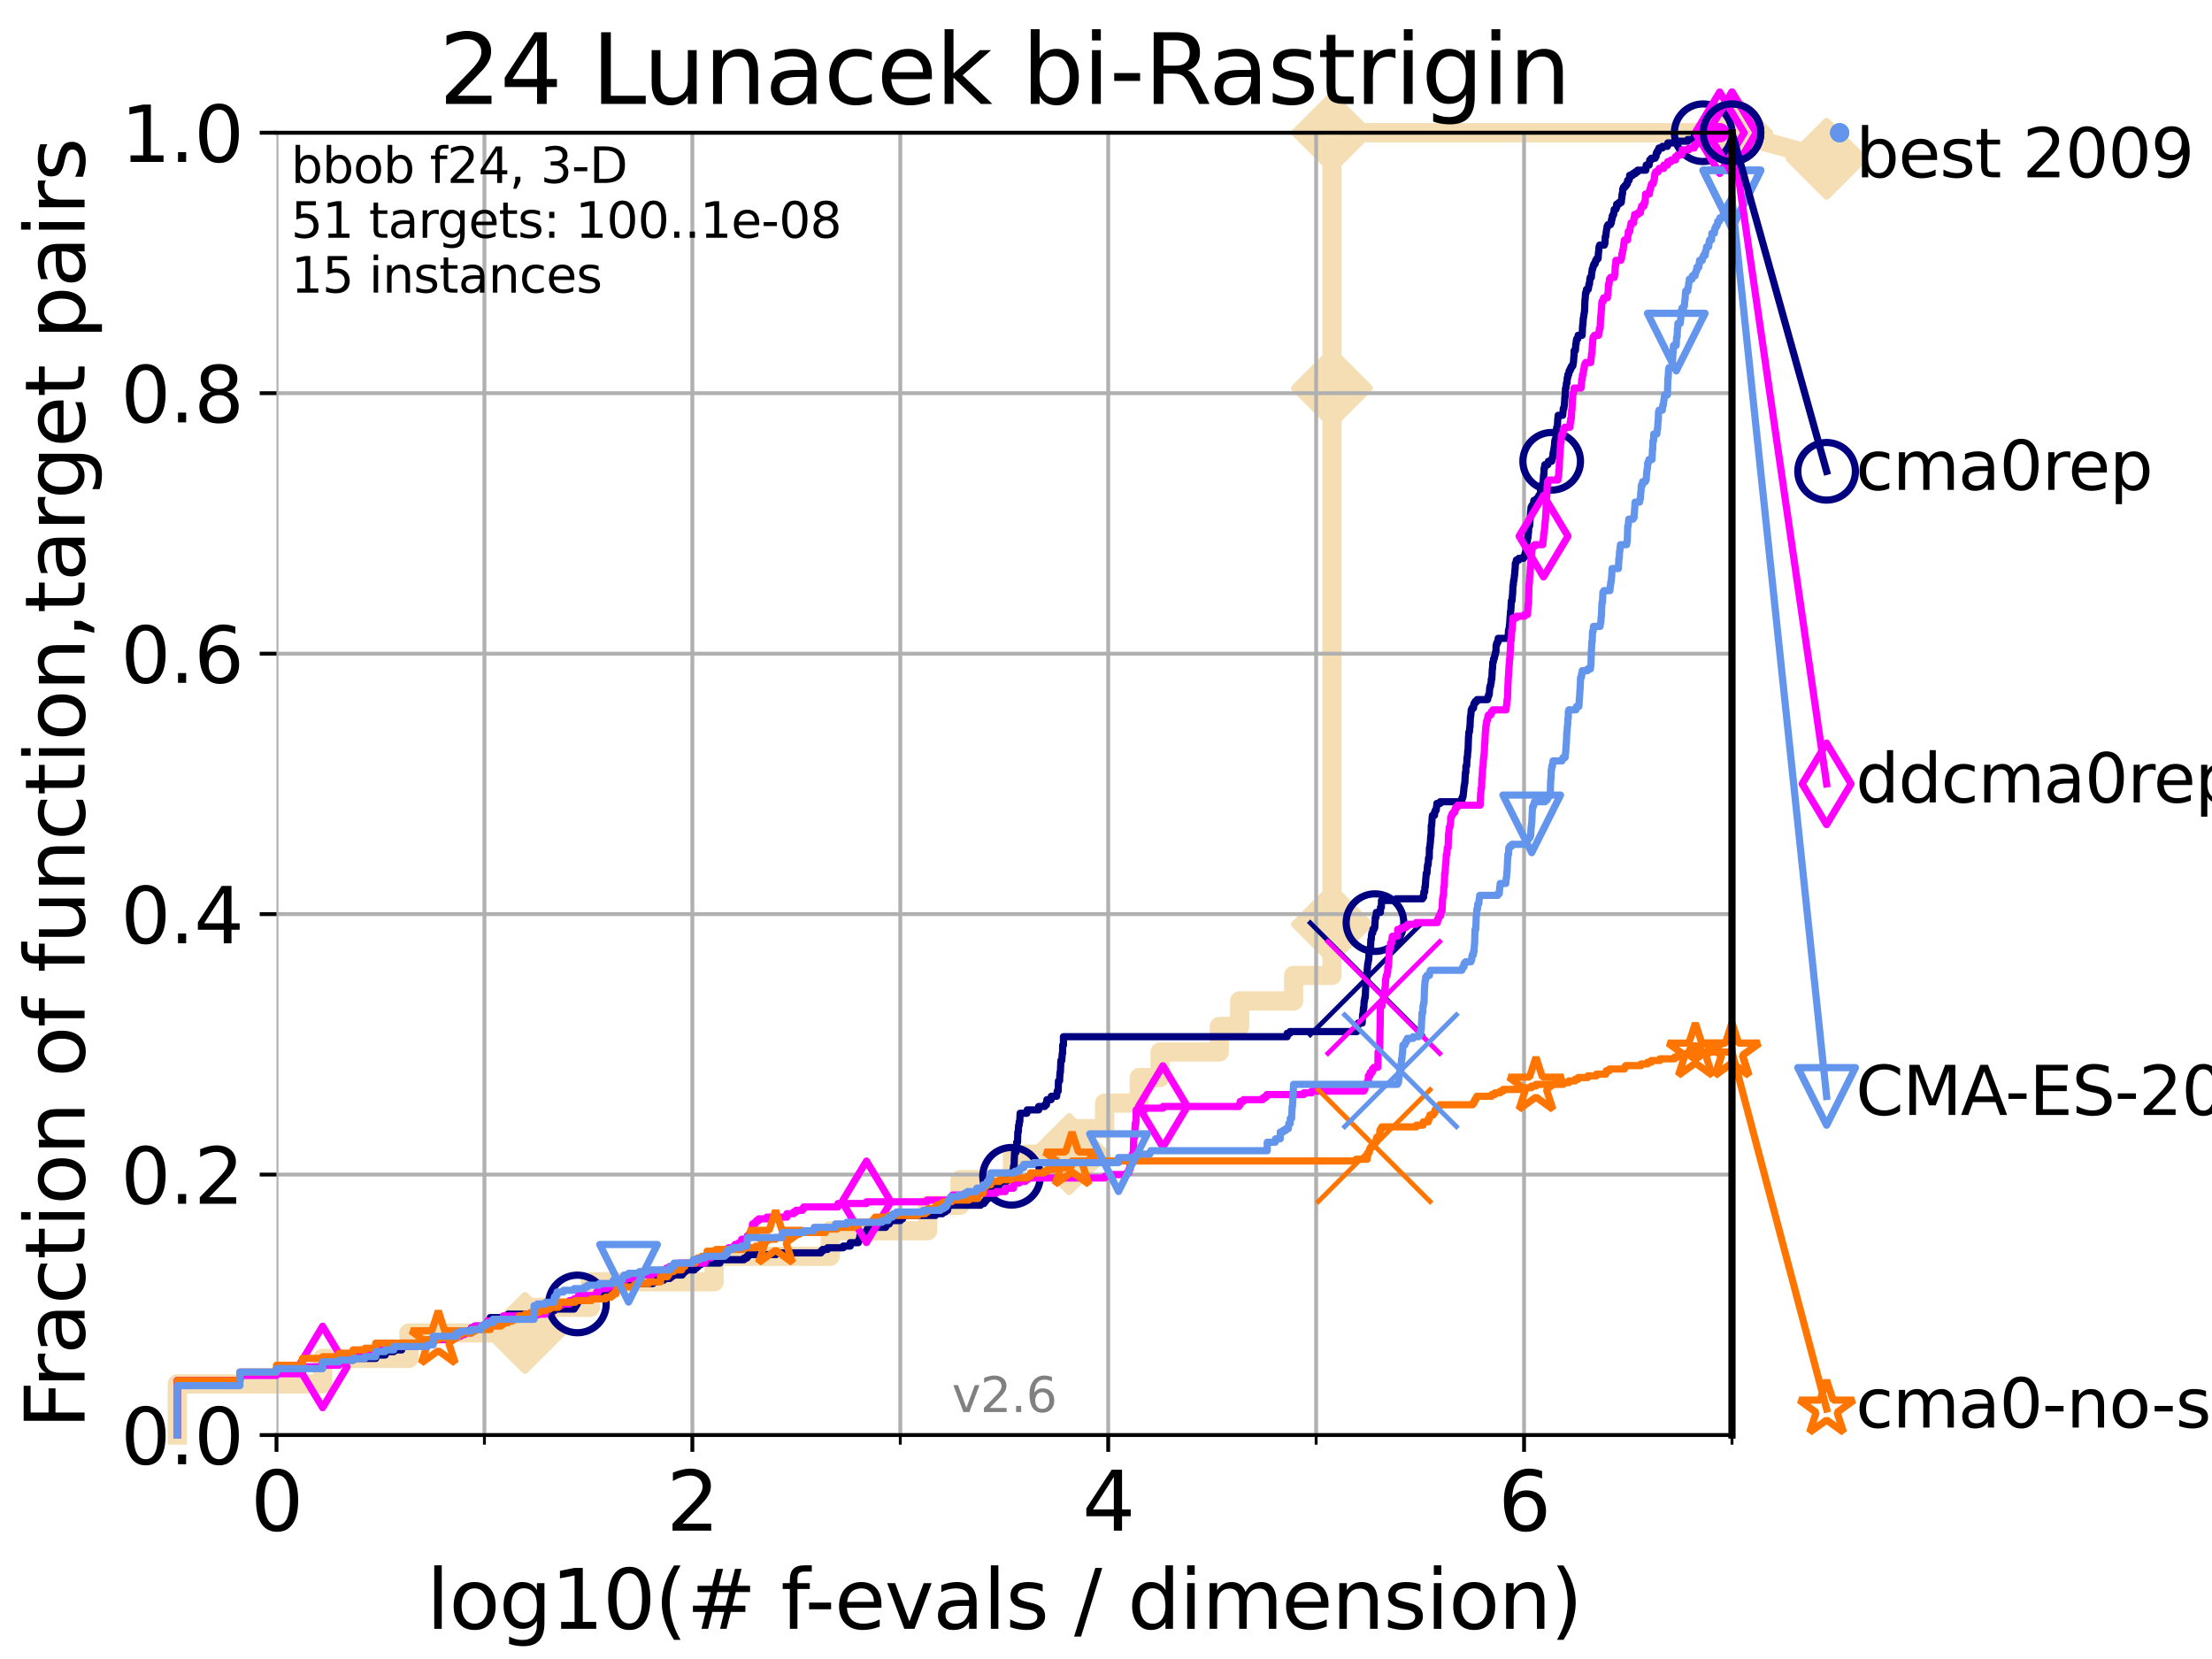 <?xml version="1.0" encoding="utf-8" standalone="no"?>
<!DOCTYPE svg PUBLIC "-//W3C//DTD SVG 1.1//EN"
  "http://www.w3.org/Graphics/SVG/1.1/DTD/svg11.dtd">
<svg xmlns:xlink="http://www.w3.org/1999/xlink" width="460.8pt" height="345.6pt" viewBox="0 0 460.8 345.6" xmlns="http://www.w3.org/2000/svg" version="1.1">
 <defs>
  <style type="text/css">*{stroke-linejoin: round; stroke-linecap: butt}</style>
 </defs>
 <g id="figure_1">
  <g id="patch_1">
   <path d="M 0 345.6 
L 460.8 345.6 
L 460.8 0 
L 0 0 
z
" style="fill: #ffffff"/>
  </g>
  <g id="axes_1">
   <g id="patch_2">
    <path d="M 57.6 298.944 
L 360.806 298.944 
L 360.806 27.648 
L 57.6 27.648 
z
" style="fill: #ffffff"/>
   </g>
   <g id="line2d_1">
    <path d="M 36.933 298.944 
L 36.933 288.305 
L 67.209 288.305 
L 67.209 282.985 
L 85.184 282.985 
L 85.184 277.666 
L 109.361 277.666 
L 109.361 272.346 
L 122.991 272.346 
L 122.991 267.027 
L 148.776 267.027 
L 148.776 261.707 
L 172.952 261.707 
L 172.952 256.388 
L 193.261 256.388 
L 193.261 251.068 
L 199.979 251.068 
L 199.979 245.749 
L 210.916 245.749 
L 210.916 240.429 
L 222.727 240.429 
L 222.727 235.11 
L 230.107 235.11 
L 230.107 229.79 
L 237.326 229.79 
L 237.326 224.471 
L 241.665 224.471 
L 241.665 219.151 
L 254.002 219.151 
L 254.002 213.832 
L 258.247 213.832 
L 258.247 208.512 
L 269.483 208.512 
L 269.483 203.192 
L 277.476 203.192 
L 277.476 197.873 
L 277.476 197.873 
L 277.476 192.553 
L 277.476 192.553 
L 277.476 112.76 
L 277.476 112.76 
L 277.476 107.441 
L 277.476 107.441 
L 277.476 102.121 
L 277.476 102.121 
L 277.476 80.843 
L 277.477 80.843 
L 277.477 27.648 
L 360.806 27.648 
" style="fill: none; stroke: #f5deb3; stroke-width: 4; stroke-linecap: square"/>
   </g>
   <g id="line2d_2">
    <defs>
     <path id="m29ba21b2d9" d="M -0 7.778 
L 7.778 0 
L 0 -7.778 
L -7.778 -0 
z
" style="stroke: #f5deb3; stroke-width: 1.5; stroke-linejoin: miter"/>
    </defs>
    <g>
     <use xlink:href="#m29ba21b2d9" x="109.361" y="277.666" style="fill: #f5deb3; stroke: #f5deb3; stroke-width: 1.5; stroke-linejoin: miter"/>
     <use xlink:href="#m29ba21b2d9" x="222.727" y="240.429" style="fill: #f5deb3; stroke: #f5deb3; stroke-width: 1.5; stroke-linejoin: miter"/>
     <use xlink:href="#m29ba21b2d9" x="277.476" y="192.553" style="fill: #f5deb3; stroke: #f5deb3; stroke-width: 1.5; stroke-linejoin: miter"/>
     <use xlink:href="#m29ba21b2d9" x="277.477" y="80.843" style="fill: #f5deb3; stroke: #f5deb3; stroke-width: 1.5; stroke-linejoin: miter"/>
     <use xlink:href="#m29ba21b2d9" x="277.477" y="27.648" style="fill: #f5deb3; stroke: #f5deb3; stroke-width: 1.5; stroke-linejoin: miter"/>
     <use xlink:href="#m29ba21b2d9" x="360.806" y="27.648" style="fill: #f5deb3; stroke: #f5deb3; stroke-width: 1.5; stroke-linejoin: miter"/>
    </g>
   </g>
   <g id="line2d_3">
    <path style="fill: none; stroke: #f5deb3; stroke-width: 4; stroke-linecap: square"/>
    <g/>
   </g>
   <g id="line2d_4">
    <path d="M 360.806 27.648 
L 380.515 33.074 
" style="fill: none; stroke: #f5deb3; stroke-width: 4; stroke-linecap: square"/>
    <g>
     <use xlink:href="#m29ba21b2d9" x="360.806" y="27.648" style="fill: #f5deb3; stroke: #f5deb3; stroke-width: 1.5; stroke-linejoin: miter"/>
     <use xlink:href="#m29ba21b2d9" x="380.515" y="33.074" style="fill: #f5deb3; stroke: #f5deb3; stroke-width: 1.5; stroke-linejoin: miter"/>
    </g>
   </g>
   <g id="matplotlib.axis_1">
    <g id="xtick_1">
     <g id="line2d_5">
      <path d="M 57.6 298.944 
L 57.6 27.648 
" clip-path="url(#p470bdab973)" style="fill: none; stroke: #b0b0b0; stroke-width: 0.8; stroke-linecap: square"/>
     </g>
     <g id="line2d_6">
      <defs>
       <path id="m1c524fbb6f" d="M 0 0 
L 0 3.5 
" style="stroke: #000000; stroke-width: 0.8"/>
      </defs>
      <g>
       <use xlink:href="#m1c524fbb6f" x="57.6" y="298.944" style="stroke: #000000; stroke-width: 0.8"/>
      </g>
     </g>
     <g id="text_1">
      <!-- 0 -->
      <g transform="translate(52.192 318.861)scale(0.17 -0.17)">
       <defs>
        <path id="DejaVuSans-30" d="M 2034 4250 
Q 1547 4250 1301 3770 
Q 1056 3291 1056 2328 
Q 1056 1369 1301 889 
Q 1547 409 2034 409 
Q 2525 409 2770 889 
Q 3016 1369 3016 2328 
Q 3016 3291 2770 3770 
Q 2525 4250 2034 4250 
z
M 2034 4750 
Q 2819 4750 3233 4129 
Q 3647 3509 3647 2328 
Q 3647 1150 3233 529 
Q 2819 -91 2034 -91 
Q 1250 -91 836 529 
Q 422 1150 422 2328 
Q 422 3509 836 4129 
Q 1250 4750 2034 4750 
z
" transform="scale(0.016)"/>
       </defs>
       <use xlink:href="#DejaVuSans-30"/>
      </g>
     </g>
    </g>
    <g id="xtick_2">
     <g id="line2d_7">
      <path d="M 144.23 298.944 
L 144.23 27.648 
" clip-path="url(#p470bdab973)" style="fill: none; stroke: #b0b0b0; stroke-width: 0.8; stroke-linecap: square"/>
     </g>
     <g id="line2d_8">
      <g>
       <use xlink:href="#m1c524fbb6f" x="144.23" y="298.944" style="stroke: #000000; stroke-width: 0.8"/>
      </g>
     </g>
     <g id="text_2">
      <!-- 2 -->
      <g transform="translate(138.822 318.861)scale(0.17 -0.17)">
       <defs>
        <path id="DejaVuSans-32" d="M 1228 531 
L 3431 531 
L 3431 0 
L 469 0 
L 469 531 
Q 828 903 1448 1529 
Q 2069 2156 2228 2338 
Q 2531 2678 2651 2914 
Q 2772 3150 2772 3378 
Q 2772 3750 2511 3984 
Q 2250 4219 1831 4219 
Q 1534 4219 1204 4116 
Q 875 4013 500 3803 
L 500 4441 
Q 881 4594 1212 4672 
Q 1544 4750 1819 4750 
Q 2544 4750 2975 4387 
Q 3406 4025 3406 3419 
Q 3406 3131 3298 2873 
Q 3191 2616 2906 2266 
Q 2828 2175 2409 1742 
Q 1991 1309 1228 531 
z
" transform="scale(0.016)"/>
       </defs>
       <use xlink:href="#DejaVuSans-32"/>
      </g>
     </g>
    </g>
    <g id="xtick_3">
     <g id="line2d_9">
      <path d="M 230.861 298.944 
L 230.861 27.648 
" clip-path="url(#p470bdab973)" style="fill: none; stroke: #b0b0b0; stroke-width: 0.8; stroke-linecap: square"/>
     </g>
     <g id="line2d_10">
      <g>
       <use xlink:href="#m1c524fbb6f" x="230.861" y="298.944" style="stroke: #000000; stroke-width: 0.8"/>
      </g>
     </g>
     <g id="text_3">
      <!-- 4 -->
      <g transform="translate(225.453 318.861)scale(0.17 -0.17)">
       <defs>
        <path id="DejaVuSans-34" d="M 2419 4116 
L 825 1625 
L 2419 1625 
L 2419 4116 
z
M 2253 4666 
L 3047 4666 
L 3047 1625 
L 3713 1625 
L 3713 1100 
L 3047 1100 
L 3047 0 
L 2419 0 
L 2419 1100 
L 313 1100 
L 313 1709 
L 2253 4666 
z
" transform="scale(0.016)"/>
       </defs>
       <use xlink:href="#DejaVuSans-34"/>
      </g>
     </g>
    </g>
    <g id="xtick_4">
     <g id="line2d_11">
      <path d="M 317.491 298.944 
L 317.491 27.648 
" clip-path="url(#p470bdab973)" style="fill: none; stroke: #b0b0b0; stroke-width: 0.8; stroke-linecap: square"/>
     </g>
     <g id="line2d_12">
      <g>
       <use xlink:href="#m1c524fbb6f" x="317.491" y="298.944" style="stroke: #000000; stroke-width: 0.8"/>
      </g>
     </g>
     <g id="text_4">
      <!-- 6 -->
      <g transform="translate(312.083 318.861)scale(0.17 -0.17)">
       <defs>
        <path id="DejaVuSans-36" d="M 2113 2584 
Q 1688 2584 1439 2293 
Q 1191 2003 1191 1497 
Q 1191 994 1439 701 
Q 1688 409 2113 409 
Q 2538 409 2786 701 
Q 3034 994 3034 1497 
Q 3034 2003 2786 2293 
Q 2538 2584 2113 2584 
z
M 3366 4563 
L 3366 3988 
Q 3128 4100 2886 4159 
Q 2644 4219 2406 4219 
Q 1781 4219 1451 3797 
Q 1122 3375 1075 2522 
Q 1259 2794 1537 2939 
Q 1816 3084 2150 3084 
Q 2853 3084 3261 2657 
Q 3669 2231 3669 1497 
Q 3669 778 3244 343 
Q 2819 -91 2113 -91 
Q 1303 -91 875 529 
Q 447 1150 447 2328 
Q 447 3434 972 4092 
Q 1497 4750 2381 4750 
Q 2619 4750 2861 4703 
Q 3103 4656 3366 4563 
z
" transform="scale(0.016)"/>
       </defs>
       <use xlink:href="#DejaVuSans-36"/>
      </g>
     </g>
    </g>
    <g id="xtick_5">
     <g id="line2d_13">
      <path d="M 100.915 298.944 
L 100.915 27.648 
" clip-path="url(#p470bdab973)" style="fill: none; stroke: #b0b0b0; stroke-width: 0.8; stroke-linecap: square"/>
     </g>
     <g id="line2d_14">
      <defs>
       <path id="m26ee4d5792" d="M 0 0 
L 0 2 
" style="stroke: #000000; stroke-width: 0.6"/>
      </defs>
      <g>
       <use xlink:href="#m26ee4d5792" x="100.915" y="298.944" style="stroke: #000000; stroke-width: 0.6"/>
      </g>
     </g>
    </g>
    <g id="xtick_6">
     <g id="line2d_15">
      <path d="M 187.546 298.944 
L 187.546 27.648 
" clip-path="url(#p470bdab973)" style="fill: none; stroke: #b0b0b0; stroke-width: 0.8; stroke-linecap: square"/>
     </g>
     <g id="line2d_16">
      <g>
       <use xlink:href="#m26ee4d5792" x="187.546" y="298.944" style="stroke: #000000; stroke-width: 0.6"/>
      </g>
     </g>
    </g>
    <g id="xtick_7">
     <g id="line2d_17">
      <path d="M 274.176 298.944 
L 274.176 27.648 
" clip-path="url(#p470bdab973)" style="fill: none; stroke: #b0b0b0; stroke-width: 0.8; stroke-linecap: square"/>
     </g>
     <g id="line2d_18">
      <g>
       <use xlink:href="#m26ee4d5792" x="274.176" y="298.944" style="stroke: #000000; stroke-width: 0.6"/>
      </g>
     </g>
    </g>
    <g id="xtick_8">
     <g id="line2d_19">
      <path d="M 360.806 298.944 
L 360.806 27.648 
" clip-path="url(#p470bdab973)" style="fill: none; stroke: #b0b0b0; stroke-width: 0.8; stroke-linecap: square"/>
     </g>
     <g id="line2d_20">
      <g>
       <use xlink:href="#m26ee4d5792" x="360.806" y="298.944" style="stroke: #000000; stroke-width: 0.6"/>
      </g>
     </g>
    </g>
    <g id="text_5">
     <!-- log10(# f-evals / dimension) -->
     <g transform="translate(88.823 339.314)scale(0.17 -0.17)">
      <defs>
       <path id="DejaVuSans-6c" d="M 603 4863 
L 1178 4863 
L 1178 0 
L 603 0 
L 603 4863 
z
" transform="scale(0.016)"/>
       <path id="DejaVuSans-6f" d="M 1959 3097 
Q 1497 3097 1228 2736 
Q 959 2375 959 1747 
Q 959 1119 1226 758 
Q 1494 397 1959 397 
Q 2419 397 2687 759 
Q 2956 1122 2956 1747 
Q 2956 2369 2687 2733 
Q 2419 3097 1959 3097 
z
M 1959 3584 
Q 2709 3584 3137 3096 
Q 3566 2609 3566 1747 
Q 3566 888 3137 398 
Q 2709 -91 1959 -91 
Q 1206 -91 779 398 
Q 353 888 353 1747 
Q 353 2609 779 3096 
Q 1206 3584 1959 3584 
z
" transform="scale(0.016)"/>
       <path id="DejaVuSans-67" d="M 2906 1791 
Q 2906 2416 2648 2759 
Q 2391 3103 1925 3103 
Q 1463 3103 1205 2759 
Q 947 2416 947 1791 
Q 947 1169 1205 825 
Q 1463 481 1925 481 
Q 2391 481 2648 825 
Q 2906 1169 2906 1791 
z
M 3481 434 
Q 3481 -459 3084 -895 
Q 2688 -1331 1869 -1331 
Q 1566 -1331 1297 -1286 
Q 1028 -1241 775 -1147 
L 775 -588 
Q 1028 -725 1275 -790 
Q 1522 -856 1778 -856 
Q 2344 -856 2625 -561 
Q 2906 -266 2906 331 
L 2906 616 
Q 2728 306 2450 153 
Q 2172 0 1784 0 
Q 1141 0 747 490 
Q 353 981 353 1791 
Q 353 2603 747 3093 
Q 1141 3584 1784 3584 
Q 2172 3584 2450 3431 
Q 2728 3278 2906 2969 
L 2906 3500 
L 3481 3500 
L 3481 434 
z
" transform="scale(0.016)"/>
       <path id="DejaVuSans-31" d="M 794 531 
L 1825 531 
L 1825 4091 
L 703 3866 
L 703 4441 
L 1819 4666 
L 2450 4666 
L 2450 531 
L 3481 531 
L 3481 0 
L 794 0 
L 794 531 
z
" transform="scale(0.016)"/>
       <path id="DejaVuSans-28" d="M 1984 4856 
Q 1566 4138 1362 3434 
Q 1159 2731 1159 2009 
Q 1159 1288 1364 580 
Q 1569 -128 1984 -844 
L 1484 -844 
Q 1016 -109 783 600 
Q 550 1309 550 2009 
Q 550 2706 781 3412 
Q 1013 4119 1484 4856 
L 1984 4856 
z
" transform="scale(0.016)"/>
       <path id="DejaVuSans-23" d="M 3272 2816 
L 2363 2816 
L 2100 1772 
L 3016 1772 
L 3272 2816 
z
M 2803 4594 
L 2478 3297 
L 3391 3297 
L 3719 4594 
L 4219 4594 
L 3897 3297 
L 4872 3297 
L 4872 2816 
L 3775 2816 
L 3519 1772 
L 4513 1772 
L 4513 1294 
L 3397 1294 
L 3072 0 
L 2572 0 
L 2894 1294 
L 1978 1294 
L 1656 0 
L 1153 0 
L 1478 1294 
L 494 1294 
L 494 1772 
L 1594 1772 
L 1856 2816 
L 850 2816 
L 850 3297 
L 1978 3297 
L 2297 4594 
L 2803 4594 
z
" transform="scale(0.016)"/>
       <path id="DejaVuSans-20" transform="scale(0.016)"/>
       <path id="DejaVuSans-66" d="M 2375 4863 
L 2375 4384 
L 1825 4384 
Q 1516 4384 1395 4259 
Q 1275 4134 1275 3809 
L 1275 3500 
L 2222 3500 
L 2222 3053 
L 1275 3053 
L 1275 0 
L 697 0 
L 697 3053 
L 147 3053 
L 147 3500 
L 697 3500 
L 697 3744 
Q 697 4328 969 4595 
Q 1241 4863 1831 4863 
L 2375 4863 
z
" transform="scale(0.016)"/>
       <path id="DejaVuSans-2d" d="M 313 2009 
L 1997 2009 
L 1997 1497 
L 313 1497 
L 313 2009 
z
" transform="scale(0.016)"/>
       <path id="DejaVuSans-65" d="M 3597 1894 
L 3597 1613 
L 953 1613 
Q 991 1019 1311 708 
Q 1631 397 2203 397 
Q 2534 397 2845 478 
Q 3156 559 3463 722 
L 3463 178 
Q 3153 47 2828 -22 
Q 2503 -91 2169 -91 
Q 1331 -91 842 396 
Q 353 884 353 1716 
Q 353 2575 817 3079 
Q 1281 3584 2069 3584 
Q 2775 3584 3186 3129 
Q 3597 2675 3597 1894 
z
M 3022 2063 
Q 3016 2534 2758 2815 
Q 2500 3097 2075 3097 
Q 1594 3097 1305 2825 
Q 1016 2553 972 2059 
L 3022 2063 
z
" transform="scale(0.016)"/>
       <path id="DejaVuSans-76" d="M 191 3500 
L 800 3500 
L 1894 563 
L 2988 3500 
L 3597 3500 
L 2284 0 
L 1503 0 
L 191 3500 
z
" transform="scale(0.016)"/>
       <path id="DejaVuSans-61" d="M 2194 1759 
Q 1497 1759 1228 1600 
Q 959 1441 959 1056 
Q 959 750 1161 570 
Q 1363 391 1709 391 
Q 2188 391 2477 730 
Q 2766 1069 2766 1631 
L 2766 1759 
L 2194 1759 
z
M 3341 1997 
L 3341 0 
L 2766 0 
L 2766 531 
Q 2569 213 2275 61 
Q 1981 -91 1556 -91 
Q 1019 -91 701 211 
Q 384 513 384 1019 
Q 384 1609 779 1909 
Q 1175 2209 1959 2209 
L 2766 2209 
L 2766 2266 
Q 2766 2663 2505 2880 
Q 2244 3097 1772 3097 
Q 1472 3097 1187 3025 
Q 903 2953 641 2809 
L 641 3341 
Q 956 3463 1253 3523 
Q 1550 3584 1831 3584 
Q 2591 3584 2966 3190 
Q 3341 2797 3341 1997 
z
" transform="scale(0.016)"/>
       <path id="DejaVuSans-73" d="M 2834 3397 
L 2834 2853 
Q 2591 2978 2328 3040 
Q 2066 3103 1784 3103 
Q 1356 3103 1142 2972 
Q 928 2841 928 2578 
Q 928 2378 1081 2264 
Q 1234 2150 1697 2047 
L 1894 2003 
Q 2506 1872 2764 1633 
Q 3022 1394 3022 966 
Q 3022 478 2636 193 
Q 2250 -91 1575 -91 
Q 1294 -91 989 -36 
Q 684 19 347 128 
L 347 722 
Q 666 556 975 473 
Q 1284 391 1588 391 
Q 1994 391 2212 530 
Q 2431 669 2431 922 
Q 2431 1156 2273 1281 
Q 2116 1406 1581 1522 
L 1381 1569 
Q 847 1681 609 1914 
Q 372 2147 372 2553 
Q 372 3047 722 3315 
Q 1072 3584 1716 3584 
Q 2034 3584 2315 3537 
Q 2597 3491 2834 3397 
z
" transform="scale(0.016)"/>
       <path id="DejaVuSans-2f" d="M 1625 4666 
L 2156 4666 
L 531 -594 
L 0 -594 
L 1625 4666 
z
" transform="scale(0.016)"/>
       <path id="DejaVuSans-64" d="M 2906 2969 
L 2906 4863 
L 3481 4863 
L 3481 0 
L 2906 0 
L 2906 525 
Q 2725 213 2448 61 
Q 2172 -91 1784 -91 
Q 1150 -91 751 415 
Q 353 922 353 1747 
Q 353 2572 751 3078 
Q 1150 3584 1784 3584 
Q 2172 3584 2448 3432 
Q 2725 3281 2906 2969 
z
M 947 1747 
Q 947 1113 1208 752 
Q 1469 391 1925 391 
Q 2381 391 2643 752 
Q 2906 1113 2906 1747 
Q 2906 2381 2643 2742 
Q 2381 3103 1925 3103 
Q 1469 3103 1208 2742 
Q 947 2381 947 1747 
z
" transform="scale(0.016)"/>
       <path id="DejaVuSans-69" d="M 603 3500 
L 1178 3500 
L 1178 0 
L 603 0 
L 603 3500 
z
M 603 4863 
L 1178 4863 
L 1178 4134 
L 603 4134 
L 603 4863 
z
" transform="scale(0.016)"/>
       <path id="DejaVuSans-6d" d="M 3328 2828 
Q 3544 3216 3844 3400 
Q 4144 3584 4550 3584 
Q 5097 3584 5394 3201 
Q 5691 2819 5691 2113 
L 5691 0 
L 5113 0 
L 5113 2094 
Q 5113 2597 4934 2840 
Q 4756 3084 4391 3084 
Q 3944 3084 3684 2787 
Q 3425 2491 3425 1978 
L 3425 0 
L 2847 0 
L 2847 2094 
Q 2847 2600 2669 2842 
Q 2491 3084 2119 3084 
Q 1678 3084 1418 2786 
Q 1159 2488 1159 1978 
L 1159 0 
L 581 0 
L 581 3500 
L 1159 3500 
L 1159 2956 
Q 1356 3278 1631 3431 
Q 1906 3584 2284 3584 
Q 2666 3584 2933 3390 
Q 3200 3197 3328 2828 
z
" transform="scale(0.016)"/>
       <path id="DejaVuSans-6e" d="M 3513 2113 
L 3513 0 
L 2938 0 
L 2938 2094 
Q 2938 2591 2744 2837 
Q 2550 3084 2163 3084 
Q 1697 3084 1428 2787 
Q 1159 2491 1159 1978 
L 1159 0 
L 581 0 
L 581 3500 
L 1159 3500 
L 1159 2956 
Q 1366 3272 1645 3428 
Q 1925 3584 2291 3584 
Q 2894 3584 3203 3211 
Q 3513 2838 3513 2113 
z
" transform="scale(0.016)"/>
       <path id="DejaVuSans-29" d="M 513 4856 
L 1013 4856 
Q 1481 4119 1714 3412 
Q 1947 2706 1947 2009 
Q 1947 1309 1714 600 
Q 1481 -109 1013 -844 
L 513 -844 
Q 928 -128 1133 580 
Q 1338 1288 1338 2009 
Q 1338 2731 1133 3434 
Q 928 4138 513 4856 
z
" transform="scale(0.016)"/>
      </defs>
      <use xlink:href="#DejaVuSans-6c"/>
      <use xlink:href="#DejaVuSans-6f" x="27.783"/>
      <use xlink:href="#DejaVuSans-67" x="88.965"/>
      <use xlink:href="#DejaVuSans-31" x="152.441"/>
      <use xlink:href="#DejaVuSans-30" x="216.064"/>
      <use xlink:href="#DejaVuSans-28" x="279.688"/>
      <use xlink:href="#DejaVuSans-23" x="318.701"/>
      <use xlink:href="#DejaVuSans-20" x="402.49"/>
      <use xlink:href="#DejaVuSans-66" x="434.277"/>
      <use xlink:href="#DejaVuSans-2d" x="463.982"/>
      <use xlink:href="#DejaVuSans-65" x="500.066"/>
      <use xlink:href="#DejaVuSans-76" x="561.59"/>
      <use xlink:href="#DejaVuSans-61" x="620.77"/>
      <use xlink:href="#DejaVuSans-6c" x="682.049"/>
      <use xlink:href="#DejaVuSans-73" x="709.832"/>
      <use xlink:href="#DejaVuSans-20" x="761.932"/>
      <use xlink:href="#DejaVuSans-2f" x="793.719"/>
      <use xlink:href="#DejaVuSans-20" x="827.41"/>
      <use xlink:href="#DejaVuSans-64" x="859.197"/>
      <use xlink:href="#DejaVuSans-69" x="922.674"/>
      <use xlink:href="#DejaVuSans-6d" x="950.457"/>
      <use xlink:href="#DejaVuSans-65" x="1047.869"/>
      <use xlink:href="#DejaVuSans-6e" x="1109.393"/>
      <use xlink:href="#DejaVuSans-73" x="1172.771"/>
      <use xlink:href="#DejaVuSans-69" x="1224.871"/>
      <use xlink:href="#DejaVuSans-6f" x="1252.654"/>
      <use xlink:href="#DejaVuSans-6e" x="1313.836"/>
      <use xlink:href="#DejaVuSans-29" x="1377.215"/>
     </g>
    </g>
   </g>
   <g id="matplotlib.axis_2">
    <g id="ytick_1">
     <g id="line2d_21">
      <path d="M 57.6 298.944 
L 360.806 298.944 
" clip-path="url(#p470bdab973)" style="fill: none; stroke: #b0b0b0; stroke-width: 0.8; stroke-linecap: square"/>
     </g>
     <g id="line2d_22">
      <defs>
       <path id="m9e6bc18774" d="M 0 0 
L -3.5 0 
" style="stroke: #000000; stroke-width: 0.8"/>
      </defs>
      <g>
       <use xlink:href="#m9e6bc18774" x="57.6" y="298.944" style="stroke: #000000; stroke-width: 0.8"/>
      </g>
     </g>
     <g id="text_6">
      <!-- 0.0 -->
      <g transform="translate(25.155 305.023)scale(0.16 -0.16)">
       <defs>
        <path id="DejaVuSans-2e" d="M 684 794 
L 1344 794 
L 1344 0 
L 684 0 
L 684 794 
z
" transform="scale(0.016)"/>
       </defs>
       <use xlink:href="#DejaVuSans-30"/>
       <use xlink:href="#DejaVuSans-2e" x="63.623"/>
       <use xlink:href="#DejaVuSans-30" x="95.41"/>
      </g>
     </g>
    </g>
    <g id="ytick_2">
     <g id="line2d_23">
      <path d="M 57.6 244.685 
L 360.806 244.685 
" clip-path="url(#p470bdab973)" style="fill: none; stroke: #b0b0b0; stroke-width: 0.8; stroke-linecap: square"/>
     </g>
     <g id="line2d_24">
      <g>
       <use xlink:href="#m9e6bc18774" x="57.6" y="244.685" style="stroke: #000000; stroke-width: 0.8"/>
      </g>
     </g>
     <g id="text_7">
      <!-- 0.2 -->
      <g transform="translate(25.155 250.764)scale(0.16 -0.16)">
       <use xlink:href="#DejaVuSans-30"/>
       <use xlink:href="#DejaVuSans-2e" x="63.623"/>
       <use xlink:href="#DejaVuSans-32" x="95.41"/>
      </g>
     </g>
    </g>
    <g id="ytick_3">
     <g id="line2d_25">
      <path d="M 57.6 190.426 
L 360.806 190.426 
" clip-path="url(#p470bdab973)" style="fill: none; stroke: #b0b0b0; stroke-width: 0.8; stroke-linecap: square"/>
     </g>
     <g id="line2d_26">
      <g>
       <use xlink:href="#m9e6bc18774" x="57.6" y="190.426" style="stroke: #000000; stroke-width: 0.8"/>
      </g>
     </g>
     <g id="text_8">
      <!-- 0.4 -->
      <g transform="translate(25.155 196.504)scale(0.16 -0.16)">
       <use xlink:href="#DejaVuSans-30"/>
       <use xlink:href="#DejaVuSans-2e" x="63.623"/>
       <use xlink:href="#DejaVuSans-34" x="95.41"/>
      </g>
     </g>
    </g>
    <g id="ytick_4">
     <g id="line2d_27">
      <path d="M 57.6 136.166 
L 360.806 136.166 
" clip-path="url(#p470bdab973)" style="fill: none; stroke: #b0b0b0; stroke-width: 0.8; stroke-linecap: square"/>
     </g>
     <g id="line2d_28">
      <g>
       <use xlink:href="#m9e6bc18774" x="57.6" y="136.166" style="stroke: #000000; stroke-width: 0.8"/>
      </g>
     </g>
     <g id="text_9">
      <!-- 0.6 -->
      <g transform="translate(25.155 142.245)scale(0.16 -0.16)">
       <use xlink:href="#DejaVuSans-30"/>
       <use xlink:href="#DejaVuSans-2e" x="63.623"/>
       <use xlink:href="#DejaVuSans-36" x="95.41"/>
      </g>
     </g>
    </g>
    <g id="ytick_5">
     <g id="line2d_29">
      <path d="M 57.6 81.907 
L 360.806 81.907 
" clip-path="url(#p470bdab973)" style="fill: none; stroke: #b0b0b0; stroke-width: 0.8; stroke-linecap: square"/>
     </g>
     <g id="line2d_30">
      <g>
       <use xlink:href="#m9e6bc18774" x="57.6" y="81.907" style="stroke: #000000; stroke-width: 0.8"/>
      </g>
     </g>
     <g id="text_10">
      <!-- 0.8 -->
      <g transform="translate(25.155 87.986)scale(0.16 -0.16)">
       <defs>
        <path id="DejaVuSans-38" d="M 2034 2216 
Q 1584 2216 1326 1975 
Q 1069 1734 1069 1313 
Q 1069 891 1326 650 
Q 1584 409 2034 409 
Q 2484 409 2743 651 
Q 3003 894 3003 1313 
Q 3003 1734 2745 1975 
Q 2488 2216 2034 2216 
z
M 1403 2484 
Q 997 2584 770 2862 
Q 544 3141 544 3541 
Q 544 4100 942 4425 
Q 1341 4750 2034 4750 
Q 2731 4750 3128 4425 
Q 3525 4100 3525 3541 
Q 3525 3141 3298 2862 
Q 3072 2584 2669 2484 
Q 3125 2378 3379 2068 
Q 3634 1759 3634 1313 
Q 3634 634 3220 271 
Q 2806 -91 2034 -91 
Q 1263 -91 848 271 
Q 434 634 434 1313 
Q 434 1759 690 2068 
Q 947 2378 1403 2484 
z
M 1172 3481 
Q 1172 3119 1398 2916 
Q 1625 2713 2034 2713 
Q 2441 2713 2670 2916 
Q 2900 3119 2900 3481 
Q 2900 3844 2670 4047 
Q 2441 4250 2034 4250 
Q 1625 4250 1398 4047 
Q 1172 3844 1172 3481 
z
" transform="scale(0.016)"/>
       </defs>
       <use xlink:href="#DejaVuSans-30"/>
       <use xlink:href="#DejaVuSans-2e" x="63.623"/>
       <use xlink:href="#DejaVuSans-38" x="95.41"/>
      </g>
     </g>
    </g>
    <g id="ytick_6">
     <g id="line2d_31">
      <path d="M 57.6 27.648 
L 360.806 27.648 
" clip-path="url(#p470bdab973)" style="fill: none; stroke: #b0b0b0; stroke-width: 0.8; stroke-linecap: square"/>
     </g>
     <g id="line2d_32">
      <g>
       <use xlink:href="#m9e6bc18774" x="57.6" y="27.648" style="stroke: #000000; stroke-width: 0.8"/>
      </g>
     </g>
     <g id="text_11">
      <!-- 1.0 -->
      <g transform="translate(25.155 33.727)scale(0.16 -0.16)">
       <use xlink:href="#DejaVuSans-31"/>
       <use xlink:href="#DejaVuSans-2e" x="63.623"/>
       <use xlink:href="#DejaVuSans-30" x="95.41"/>
      </g>
     </g>
    </g>
    <g id="text_12">
     <!-- Fraction of function,target pairs -->
     <g transform="translate(17.62 297.681)rotate(-90)scale(0.17 -0.17)">
      <defs>
       <path id="DejaVuSans-46" d="M 628 4666 
L 3309 4666 
L 3309 4134 
L 1259 4134 
L 1259 2759 
L 3109 2759 
L 3109 2228 
L 1259 2228 
L 1259 0 
L 628 0 
L 628 4666 
z
" transform="scale(0.016)"/>
       <path id="DejaVuSans-72" d="M 2631 2963 
Q 2534 3019 2420 3045 
Q 2306 3072 2169 3072 
Q 1681 3072 1420 2755 
Q 1159 2438 1159 1844 
L 1159 0 
L 581 0 
L 581 3500 
L 1159 3500 
L 1159 2956 
Q 1341 3275 1631 3429 
Q 1922 3584 2338 3584 
Q 2397 3584 2469 3576 
Q 2541 3569 2628 3553 
L 2631 2963 
z
" transform="scale(0.016)"/>
       <path id="DejaVuSans-63" d="M 3122 3366 
L 3122 2828 
Q 2878 2963 2633 3030 
Q 2388 3097 2138 3097 
Q 1578 3097 1268 2742 
Q 959 2388 959 1747 
Q 959 1106 1268 751 
Q 1578 397 2138 397 
Q 2388 397 2633 464 
Q 2878 531 3122 666 
L 3122 134 
Q 2881 22 2623 -34 
Q 2366 -91 2075 -91 
Q 1284 -91 818 406 
Q 353 903 353 1747 
Q 353 2603 823 3093 
Q 1294 3584 2113 3584 
Q 2378 3584 2631 3529 
Q 2884 3475 3122 3366 
z
" transform="scale(0.016)"/>
       <path id="DejaVuSans-74" d="M 1172 4494 
L 1172 3500 
L 2356 3500 
L 2356 3053 
L 1172 3053 
L 1172 1153 
Q 1172 725 1289 603 
Q 1406 481 1766 481 
L 2356 481 
L 2356 0 
L 1766 0 
Q 1100 0 847 248 
Q 594 497 594 1153 
L 594 3053 
L 172 3053 
L 172 3500 
L 594 3500 
L 594 4494 
L 1172 4494 
z
" transform="scale(0.016)"/>
       <path id="DejaVuSans-75" d="M 544 1381 
L 544 3500 
L 1119 3500 
L 1119 1403 
Q 1119 906 1312 657 
Q 1506 409 1894 409 
Q 2359 409 2629 706 
Q 2900 1003 2900 1516 
L 2900 3500 
L 3475 3500 
L 3475 0 
L 2900 0 
L 2900 538 
Q 2691 219 2414 64 
Q 2138 -91 1772 -91 
Q 1169 -91 856 284 
Q 544 659 544 1381 
z
M 1991 3584 
L 1991 3584 
z
" transform="scale(0.016)"/>
       <path id="DejaVuSans-2c" d="M 750 794 
L 1409 794 
L 1409 256 
L 897 -744 
L 494 -744 
L 750 256 
L 750 794 
z
" transform="scale(0.016)"/>
       <path id="DejaVuSans-70" d="M 1159 525 
L 1159 -1331 
L 581 -1331 
L 581 3500 
L 1159 3500 
L 1159 2969 
Q 1341 3281 1617 3432 
Q 1894 3584 2278 3584 
Q 2916 3584 3314 3078 
Q 3713 2572 3713 1747 
Q 3713 922 3314 415 
Q 2916 -91 2278 -91 
Q 1894 -91 1617 61 
Q 1341 213 1159 525 
z
M 3116 1747 
Q 3116 2381 2855 2742 
Q 2594 3103 2138 3103 
Q 1681 3103 1420 2742 
Q 1159 2381 1159 1747 
Q 1159 1113 1420 752 
Q 1681 391 2138 391 
Q 2594 391 2855 752 
Q 3116 1113 3116 1747 
z
" transform="scale(0.016)"/>
      </defs>
      <use xlink:href="#DejaVuSans-46"/>
      <use xlink:href="#DejaVuSans-72" x="50.27"/>
      <use xlink:href="#DejaVuSans-61" x="91.383"/>
      <use xlink:href="#DejaVuSans-63" x="152.662"/>
      <use xlink:href="#DejaVuSans-74" x="207.643"/>
      <use xlink:href="#DejaVuSans-69" x="246.852"/>
      <use xlink:href="#DejaVuSans-6f" x="274.635"/>
      <use xlink:href="#DejaVuSans-6e" x="335.816"/>
      <use xlink:href="#DejaVuSans-20" x="399.195"/>
      <use xlink:href="#DejaVuSans-6f" x="430.982"/>
      <use xlink:href="#DejaVuSans-66" x="492.164"/>
      <use xlink:href="#DejaVuSans-20" x="527.369"/>
      <use xlink:href="#DejaVuSans-66" x="559.156"/>
      <use xlink:href="#DejaVuSans-75" x="594.361"/>
      <use xlink:href="#DejaVuSans-6e" x="657.74"/>
      <use xlink:href="#DejaVuSans-63" x="721.119"/>
      <use xlink:href="#DejaVuSans-74" x="776.1"/>
      <use xlink:href="#DejaVuSans-69" x="815.309"/>
      <use xlink:href="#DejaVuSans-6f" x="843.092"/>
      <use xlink:href="#DejaVuSans-6e" x="904.273"/>
      <use xlink:href="#DejaVuSans-2c" x="967.652"/>
      <use xlink:href="#DejaVuSans-74" x="999.439"/>
      <use xlink:href="#DejaVuSans-61" x="1038.648"/>
      <use xlink:href="#DejaVuSans-72" x="1099.928"/>
      <use xlink:href="#DejaVuSans-67" x="1139.291"/>
      <use xlink:href="#DejaVuSans-65" x="1202.768"/>
      <use xlink:href="#DejaVuSans-74" x="1264.291"/>
      <use xlink:href="#DejaVuSans-20" x="1303.5"/>
      <use xlink:href="#DejaVuSans-70" x="1335.287"/>
      <use xlink:href="#DejaVuSans-61" x="1398.764"/>
      <use xlink:href="#DejaVuSans-69" x="1460.043"/>
      <use xlink:href="#DejaVuSans-72" x="1487.826"/>
      <use xlink:href="#DejaVuSans-73" x="1528.939"/>
     </g>
    </g>
   </g>
   <g id="line2d_33">
    <defs>
     <path id="m520cc4467a" d="M 0 1.5 
C 0.398 1.5 0.779 1.342 1.061 1.061 
C 1.342 0.779 1.5 0.398 1.5 0 
C 1.5 -0.398 1.342 -0.779 1.061 -1.061 
C 0.779 -1.342 0.398 -1.5 0 -1.5 
C -0.398 -1.5 -0.779 -1.342 -1.061 -1.061 
C -1.342 -0.779 -1.5 -0.398 -1.5 0 
C -1.5 0.398 -1.342 0.779 -1.061 1.061 
C -0.779 1.342 -0.398 1.5 0 1.5 
z
" style="stroke: #f5deb3"/>
    </defs>
    <g>
     <use xlink:href="#m520cc4467a" x="277.477" y="27.648" style="fill: #f5deb3; stroke: #f5deb3"/>
     <use xlink:href="#m520cc4467a" x="277.477" y="27.648" style="fill: #f5deb3; stroke: #f5deb3"/>
    </g>
   </g>
   <g id="line2d_34">
    <defs>
     <path id="md91aa2576f" d="M 0 1.5 
C 0.398 1.5 0.779 1.342 1.061 1.061 
C 1.342 0.779 1.5 0.398 1.5 0 
C 1.5 -0.398 1.342 -0.779 1.061 -1.061 
C 0.779 -1.342 0.398 -1.5 0 -1.5 
C -0.398 -1.5 -0.779 -1.342 -1.061 -1.061 
C -1.342 -0.779 -1.5 -0.398 -1.5 0 
C -1.5 0.398 -1.342 0.779 -1.061 1.061 
C -0.779 1.342 -0.398 1.5 0 1.5 
z
" style="stroke: #000080"/>
    </defs>
    <g>
     <use xlink:href="#md91aa2576f" x="354.803" y="27.648" style="fill: #000080; stroke: #000080"/>
     <use xlink:href="#md91aa2576f" x="354.803" y="27.648" style="fill: #000080; stroke: #000080"/>
    </g>
   </g>
   <g id="line2d_35">
    <path d="M 36.933 298.944 
L 36.933 287.596 
L 49.973 287.596 
L 49.973 286.177 
L 57.6 286.177 
L 57.6 285.113 
L 63.012 285.113 
L 63.012 284.759 
L 67.209 284.759 
L 67.209 283.34 
L 73.539 283.34 
L 73.539 282.985 
L 78.267 282.985 
L 78.267 282.276 
L 80.249 282.276 
L 80.249 281.567 
L 82.042 281.567 
L 82.042 281.212 
L 83.678 281.212 
L 83.678 279.794 
L 90.231 279.794 
L 90.231 279.084 
L 91.306 279.084 
L 91.306 278.73 
L 92.323 278.73 
L 92.323 278.375 
L 93.288 278.375 
L 93.288 278.021 
L 94.206 278.021 
L 94.206 277.666 
L 96.718 277.666 
L 96.718 277.311 
L 98.223 277.311 
L 98.223 276.602 
L 98.933 276.602 
L 98.933 276.247 
L 100.915 276.247 
L 100.915 275.893 
L 102.129 275.893 
L 102.129 274.474 
L 105.851 274.474 
L 105.851 273.765 
L 112.318 273.765 
L 112.318 273.056 
L 115.46 273.056 
L 115.46 272.701 
L 119.6 272.701 
L 119.6 272.346 
L 119.831 272.346 
L 119.831 271.992 
L 120.059 271.992 
L 120.059 271.637 
L 120.284 271.637 
L 120.284 270.928 
L 121.79 270.928 
L 121.79 270.573 
L 124.66 270.573 
L 124.66 270.219 
L 125.012 270.219 
L 125.012 269.864 
L 125.696 269.864 
L 125.696 269.509 
L 126.677 269.509 
L 126.677 269.155 
L 126.994 269.155 
L 126.994 268.8 
L 127.911 268.8 
L 127.911 268.091 
L 129.069 268.091 
L 129.069 267.736 
L 129.486 267.736 
L 129.486 267.381 
L 136.03 267.381 
L 136.03 267.027 
L 136.697 267.027 
L 136.697 266.672 
L 138.31 266.672 
L 138.31 266.318 
L 139.556 266.318 
L 139.556 265.963 
L 140.033 265.963 
L 140.033 265.608 
L 142.109 265.608 
L 142.109 265.254 
L 142.387 265.254 
L 142.387 264.899 
L 142.798 264.899 
L 142.798 264.544 
L 144.664 264.544 
L 144.664 264.19 
L 145.088 264.19 
L 145.088 263.835 
L 145.444 263.835 
L 145.444 263.48 
L 145.966 263.48 
L 145.966 263.126 
L 149.969 263.126 
L 149.969 262.417 
L 155.007 262.417 
L 155.007 262.062 
L 155.599 262.062 
L 155.599 261.707 
L 155.904 261.707 
L 155.904 261.353 
L 161.642 261.353 
L 161.642 260.998 
L 171.001 260.998 
L 171.001 260.643 
L 171.36 260.643 
L 171.36 260.289 
L 172.385 260.289 
L 172.385 259.934 
L 175.662 259.934 
L 175.662 259.579 
L 177.125 259.579 
L 177.125 258.87 
L 178.804 258.87 
L 178.804 258.516 
L 178.953 258.516 
L 178.953 258.161 
L 179.131 258.161 
L 179.131 257.452 
L 179.277 257.452 
L 179.277 257.097 
L 180.474 257.097 
L 180.474 256.388 
L 180.647 256.388 
L 180.647 256.033 
L 181.173 256.033 
L 181.173 255.678 
L 184.488 255.678 
L 184.488 255.324 
L 184.701 255.324 
L 184.701 254.969 
L 185.255 254.969 
L 185.255 254.615 
L 185.466 254.615 
L 185.466 254.26 
L 187.583 254.26 
L 187.583 253.905 
L 188.028 253.905 
L 188.126 253.196 
L 194.87 253.196 
L 194.87 252.841 
L 196.301 252.841 
L 196.301 252.487 
L 196.909 252.487 
L 196.909 252.132 
L 197.398 252.132 
L 197.398 251.423 
L 197.62 251.423 
L 197.62 251.068 
L 204.284 251.068 
L 204.284 250.714 
L 204.985 250.714 
L 204.985 250.359 
L 205.275 250.359 
L 205.275 250.004 
L 205.549 250.004 
L 205.549 249.65 
L 205.971 249.65 
L 205.971 248.94 
L 206.107 248.94 
L 206.107 248.231 
L 206.314 248.231 
L 206.314 247.877 
L 207.579 247.877 
L 207.579 247.167 
L 208.036 247.167 
L 208.036 246.813 
L 208.156 246.813 
L 208.156 246.458 
L 208.509 246.458 
L 208.509 246.103 
L 209.697 246.103 
L 209.697 245.039 
L 210.725 245.039 
L 210.725 244.685 
L 210.836 244.685 
L 210.838 243.976 
L 211.047 243.976 
L 211.153 242.912 
L 211.253 242.912 
L 211.338 240.075 
L 211.626 240.075 
L 211.666 239.365 
L 211.791 239.365 
L 211.791 237.947 
L 211.972 237.947 
L 212.026 235.819 
L 212.129 235.819 
L 212.2 234.4 
L 212.316 234.4 
L 212.316 233.691 
L 212.437 233.691 
L 212.508 231.918 
L 213.907 231.918 
L 213.992 231.209 
L 216.374 231.209 
L 216.374 230.499 
L 217.646 230.499 
L 217.646 230.145 
L 218 230.145 
L 218.083 229.081 
L 218.971 229.081 
L 219.006 228.372 
L 220.121 228.372 
L 220.228 227.308 
L 220.435 227.308 
L 220.492 225.18 
L 220.729 225.18 
L 220.817 223.407 
L 220.895 223.407 
L 220.999 220.924 
L 221.19 220.924 
L 221.275 219.506 
L 221.35 219.506 
L 221.376 217.733 
L 221.536 217.733 
L 221.536 215.959 
L 268.149 215.959 
L 268.149 215.25 
L 268.724 215.25 
L 268.724 214.895 
L 282.656 214.895 
L 282.675 213.832 
L 282.832 213.832 
L 282.832 213.477 
L 282.953 213.477 
L 282.953 213.122 
L 283.762 213.122 
L 283.867 211.349 
L 283.933 211.349 
L 284.031 209.931 
L 284.11 209.931 
L 284.18 208.512 
L 284.259 208.512 
L 284.317 207.803 
L 284.404 207.803 
L 284.512 205.32 
L 284.516 205.32 
L 284.563 203.902 
L 284.726 203.902 
L 284.833 201.774 
L 284.84 201.774 
L 284.931 200.71 
L 284.98 200.71 
L 285.077 200.001 
L 285.114 200.001 
L 285.197 198.582 
L 285.281 198.582 
L 285.324 197.518 
L 285.503 197.518 
L 285.573 195.745 
L 285.654 195.745 
L 285.723 194.681 
L 285.777 194.681 
L 285.777 194.327 
L 285.97 194.327 
L 286 193.617 
L 286.237 193.617 
L 286.237 193.263 
L 286.39 193.263 
L 286.496 191.135 
L 286.636 191.135 
L 286.717 190.071 
L 287.566 190.071 
L 287.586 189.007 
L 287.769 189.007 
L 287.784 187.589 
L 290.841 187.589 
L 290.841 187.234 
L 296.329 187.234 
L 296.329 186.879 
L 296.565 186.879 
L 296.614 185.815 
L 296.789 185.815 
L 296.834 184.751 
L 296.913 184.751 
L 297.021 182.978 
L 297.044 182.978 
L 297.119 181.914 
L 297.264 181.914 
L 297.353 180.496 
L 297.397 180.496 
L 297.397 180.141 
L 297.514 180.141 
L 297.592 178.723 
L 297.737 178.723 
L 297.78 176.595 
L 297.858 176.595 
L 297.95 175.531 
L 297.969 175.531 
L 298.048 174.112 
L 298.12 174.112 
L 298.16 171.985 
L 298.242 171.985 
L 298.348 170.211 
L 298.4 170.211 
L 298.4 169.857 
L 298.838 169.857 
L 298.854 169.147 
L 298.99 169.147 
L 298.99 168.793 
L 299.183 168.793 
L 299.248 168.084 
L 299.303 168.084 
L 299.322 167.374 
L 300.016 167.374 
L 300.016 167.02 
L 304.521 167.02 
L 304.521 166.31 
L 304.665 166.31 
L 304.665 165.956 
L 304.784 165.956 
L 304.886 164.892 
L 304.906 164.892 
L 304.99 163.828 
L 305.033 163.828 
L 305.114 163.119 
L 305.156 163.119 
L 305.258 160.991 
L 305.349 160.991 
L 305.384 159.572 
L 305.53 159.572 
L 305.61 157.799 
L 305.681 157.799 
L 305.768 156.381 
L 305.818 156.381 
L 305.918 153.544 
L 305.932 153.544 
L 306.001 152.48 
L 306.105 152.48 
L 306.188 151.416 
L 306.228 151.416 
L 306.313 149.288 
L 306.362 149.288 
L 306.463 148.224 
L 306.484 148.224 
L 306.484 147.869 
L 306.638 147.869 
L 306.638 147.515 
L 306.959 147.515 
L 306.991 146.805 
L 307.106 146.805 
L 307.106 146.451 
L 307.337 146.451 
L 307.337 146.096 
L 307.702 146.096 
L 307.702 145.742 
L 309.9 145.742 
L 309.988 145.032 
L 310.112 145.032 
L 310.112 144.678 
L 310.234 144.678 
L 310.337 143.259 
L 310.398 143.259 
L 310.398 142.904 
L 310.522 142.904 
L 310.59 142.195 
L 310.652 142.195 
L 310.661 141.486 
L 310.771 141.486 
L 310.874 139.358 
L 310.914 139.358 
L 310.977 137.94 
L 311.088 137.94 
L 311.139 137.23 
L 311.273 137.23 
L 311.381 136.521 
L 311.45 136.521 
L 311.544 135.812 
L 311.633 135.812 
L 311.669 134.393 
L 311.772 134.393 
L 311.772 134.039 
L 311.919 134.039 
L 311.919 133.684 
L 312.095 133.684 
L 312.096 132.975 
L 314.047 132.975 
L 314.047 132.62 
L 314.179 132.62 
L 314.258 131.202 
L 314.364 131.202 
L 314.448 130.138 
L 314.482 130.138 
L 314.592 128.364 
L 314.601 128.364 
L 314.676 127.301 
L 314.726 127.301 
L 314.82 125.527 
L 314.837 125.527 
L 314.837 125.173 
L 314.976 125.173 
L 315.084 123.754 
L 315.107 123.754 
L 315.173 121.981 
L 315.233 121.981 
L 315.31 120.917 
L 315.377 120.917 
L 315.484 119.853 
L 315.511 119.853 
L 315.615 118.435 
L 315.647 118.435 
L 315.667 117.371 
L 315.776 117.371 
L 315.886 116.661 
L 316.402 116.661 
L 316.402 116.307 
L 317.365 116.307 
L 317.365 115.952 
L 317.69 115.952 
L 317.697 115.243 
L 317.856 115.243 
L 317.916 113.824 
L 317.988 113.824 
L 318.03 112.76 
L 318.167 112.76 
L 318.211 112.051 
L 318.295 112.051 
L 318.384 110.987 
L 318.41 110.987 
L 318.481 109.569 
L 318.648 109.569 
L 318.751 108.15 
L 318.767 108.15 
L 318.869 106.377 
L 318.91 106.377 
L 318.945 105.668 
L 319.109 105.668 
L 319.109 105.313 
L 319.407 105.313 
L 319.473 104.604 
L 319.523 104.604 
L 319.523 104.249 
L 320.07 104.249 
L 320.07 103.895 
L 320.43 103.895 
L 320.43 103.54 
L 320.578 103.54 
L 320.578 103.185 
L 320.903 103.185 
L 320.931 102.121 
L 321.17 102.121 
L 321.241 101.412 
L 321.307 101.412 
L 321.329 100.703 
L 321.445 100.703 
L 321.553 98.93 
L 321.609 98.93 
L 321.666 97.511 
L 321.778 97.511 
L 321.812 96.802 
L 322.443 96.802 
L 322.443 96.447 
L 322.562 96.447 
L 322.562 96.093 
L 323.245 96.093 
L 323.346 95.383 
L 323.461 95.383 
L 323.536 94.319 
L 323.591 94.319 
L 323.693 93.61 
L 323.703 93.61 
L 323.801 92.901 
L 323.824 92.901 
L 323.884 91.837 
L 323.989 91.837 
L 323.989 91.482 
L 324.127 91.482 
L 324.233 89.355 
L 324.297 89.355 
L 324.297 89 
L 324.415 89 
L 324.516 87.227 
L 324.54 87.227 
L 324.592 86.517 
L 325.54 86.517 
L 325.63 85.454 
L 325.653 85.454 
L 325.653 85.099 
L 325.773 85.099 
L 325.872 84.39 
L 325.889 84.39 
L 325.996 82.616 
L 326.052 82.616 
L 326.129 80.843 
L 326.233 80.843 
L 326.319 79.779 
L 326.432 79.779 
L 326.486 78.715 
L 326.593 78.715 
L 326.625 78.006 
L 326.8 78.006 
L 326.869 77.297 
L 327.044 77.297 
L 327.044 76.942 
L 327.209 76.942 
L 327.209 76.588 
L 327.385 76.588 
L 327.385 76.233 
L 327.648 76.233 
L 327.749 75.524 
L 327.777 75.524 
L 327.878 74.105 
L 327.906 74.105 
L 327.925 73.041 
L 328.176 73.041 
L 328.273 71.623 
L 328.348 71.623 
L 328.375 70.914 
L 328.471 70.914 
L 328.471 70.559 
L 328.703 70.559 
L 328.757 69.85 
L 329.587 69.85 
L 329.691 67.722 
L 329.739 67.722 
L 329.828 66.303 
L 329.857 66.303 
L 329.946 65.594 
L 329.97 65.594 
L 330.071 64.885 
L 330.088 64.885 
L 330.178 62.402 
L 330.214 62.402 
L 330.302 60.984 
L 330.44 60.984 
L 330.5 60.274 
L 330.86 60.274 
L 330.959 59.565 
L 330.988 59.565 
L 330.988 59.211 
L 331.114 59.211 
L 331.194 58.147 
L 331.268 58.147 
L 331.268 57.792 
L 331.499 57.792 
L 331.593 56.728 
L 331.631 56.728 
L 331.689 56.019 
L 331.814 56.019 
L 331.909 55.31 
L 332.055 55.31 
L 332.055 54.955 
L 332.305 54.955 
L 332.385 54.246 
L 332.598 54.246 
L 332.598 53.891 
L 332.911 53.891 
L 333 52.472 
L 333.027 52.472 
L 333.115 51.409 
L 333.24 51.409 
L 333.24 51.054 
L 334.218 51.054 
L 334.218 50.699 
L 334.33 50.699 
L 334.411 49.281 
L 334.514 49.281 
L 334.609 48.217 
L 334.641 48.217 
L 334.729 47.508 
L 334.788 47.508 
L 334.788 47.153 
L 334.966 47.153 
L 334.966 46.798 
L 335.497 46.798 
L 335.497 46.444 
L 335.67 46.444 
L 335.693 45.734 
L 335.813 45.734 
L 335.85 45.025 
L 336.008 45.025 
L 336.008 44.67 
L 336.164 44.67 
L 336.273 43.607 
L 336.627 43.607 
L 336.627 43.252 
L 336.764 43.252 
L 336.772 42.543 
L 337.24 42.543 
L 337.24 42.188 
L 337.738 42.188 
L 337.84 41.124 
L 337.875 41.124 
L 337.903 40.415 
L 337.995 40.415 
L 338.047 39.351 
L 338.187 39.351 
L 338.187 38.996 
L 338.511 38.996 
L 338.511 38.642 
L 338.805 38.642 
L 338.805 38.287 
L 339.033 38.287 
L 339.054 37.578 
L 339.359 37.578 
L 339.359 37.223 
L 339.474 37.223 
L 339.486 36.514 
L 340.141 36.514 
L 340.141 36.159 
L 340.67 36.159 
L 340.67 35.805 
L 341.149 35.805 
L 341.149 35.45 
L 342.859 35.45 
L 342.928 34.386 
L 343.55 34.386 
L 343.614 33.677 
L 343.676 33.677 
L 343.676 33.322 
L 343.983 33.322 
L 343.983 32.968 
L 344.79 32.968 
L 344.79 32.613 
L 344.991 32.613 
L 345.023 31.904 
L 345.203 31.904 
L 345.203 31.549 
L 345.439 31.549 
L 345.439 31.194 
L 345.575 31.194 
L 345.575 30.84 
L 346.309 30.84 
L 346.309 30.485 
L 347.361 30.485 
L 347.442 29.776 
L 349.091 29.776 
L 349.091 29.421 
L 351.572 29.421 
L 351.572 29.067 
L 352.955 29.067 
L 352.956 28.357 
L 353.414 28.357 
L 353.414 28.003 
L 354.803 28.003 
L 354.803 27.648 
L 360.806 27.648 
L 360.806 27.648 
" style="fill: none; stroke: #000080; stroke-width: 1.5; stroke-linecap: square"/>
   </g>
   <g id="line2d_36">
    <defs>
     <path id="m0cd60492cc" d="M 0 6 
C 1.591 6 3.117 5.368 4.243 4.243 
C 5.368 3.117 6 1.591 6 0 
C 6 -1.591 5.368 -3.117 4.243 -4.243 
C 3.117 -5.368 1.591 -6 0 -6 
C -1.591 -6 -3.117 -5.368 -4.243 -4.243 
C -5.368 -3.117 -6 -1.591 -6 0 
C -6 1.591 -5.368 3.117 -4.243 4.243 
C -3.117 5.368 -1.591 6 0 6 
z
" style="stroke: #000080; stroke-width: 1.5"/>
    </defs>
    <g>
     <use xlink:href="#m0cd60492cc" x="120.284" y="271.637" style="fill-opacity: 0; stroke: #000080; stroke-width: 1.5"/>
     <use xlink:href="#m0cd60492cc" x="210.725" y="245.039" style="fill-opacity: 0; stroke: #000080; stroke-width: 1.5"/>
     <use xlink:href="#m0cd60492cc" x="286.428" y="192.199" style="fill-opacity: 0; stroke: #000080; stroke-width: 1.5"/>
     <use xlink:href="#m0cd60492cc" x="323.245" y="96.093" style="fill-opacity: 0; stroke: #000080; stroke-width: 1.5"/>
     <use xlink:href="#m0cd60492cc" x="354.803" y="27.648" style="fill-opacity: 0; stroke: #000080; stroke-width: 1.5"/>
     <use xlink:href="#m0cd60492cc" x="360.806" y="27.648" style="fill-opacity: 0; stroke: #000080; stroke-width: 1.5"/>
    </g>
   </g>
   <g id="line2d_37">
    <path style="fill: none; stroke: #000080; stroke-width: 1.5; stroke-linecap: square"/>
    <g/>
   </g>
   <g id="line2d_38">
    <path d="M 284.592 203.902 
" clip-path="url(#p470bdab973)" style="fill: none; stroke: #000080; stroke-width: 1.5; stroke-linecap: square"/>
    <defs>
     <path id="mcc49946ceb" d="M -12 12 
L 12 -12 
M -12 -12 
L 12 12 
" style="stroke: #000080"/>
    </defs>
    <g clip-path="url(#p470bdab973)">
     <use xlink:href="#mcc49946ceb" x="284.592" y="203.902" style="fill: #000080; stroke: #000080"/>
    </g>
   </g>
   <g id="line2d_39">
    <defs>
     <path id="mf48bea9e6a" d="M 0 1.5 
C 0.398 1.5 0.779 1.342 1.061 1.061 
C 1.342 0.779 1.5 0.398 1.5 0 
C 1.5 -0.398 1.342 -0.779 1.061 -1.061 
C 0.779 -1.342 0.398 -1.5 0 -1.5 
C -0.398 -1.5 -0.779 -1.342 -1.061 -1.061 
C -1.342 -0.779 -1.5 -0.398 -1.5 0 
C -1.5 0.398 -1.342 0.779 -1.061 1.061 
C -0.779 1.342 -0.398 1.5 0 1.5 
z
" style="stroke: #ff00ff"/>
    </defs>
    <g>
     <use xlink:href="#mf48bea9e6a" x="358.244" y="27.648" style="fill: #ff00ff; stroke: #ff00ff"/>
     <use xlink:href="#mf48bea9e6a" x="358.244" y="27.648" style="fill: #ff00ff; stroke: #ff00ff"/>
    </g>
   </g>
   <g id="line2d_40">
    <path d="M 36.933 298.944 
L 36.933 287.596 
L 49.973 287.596 
L 49.973 286.532 
L 57.6 286.532 
L 57.6 286.177 
L 63.012 286.177 
L 63.012 284.759 
L 67.209 284.759 
L 67.209 284.404 
L 70.639 284.404 
L 70.639 282.985 
L 73.539 282.985 
L 73.539 281.567 
L 76.051 281.567 
L 76.051 281.212 
L 80.249 281.212 
L 80.249 280.858 
L 82.042 280.858 
L 82.042 280.503 
L 86.578 280.503 
L 86.578 279.794 
L 87.876 279.794 
L 87.876 279.439 
L 89.09 279.439 
L 89.09 279.084 
L 94.206 279.084 
L 94.206 278.73 
L 95.081 278.73 
L 95.081 278.375 
L 95.917 278.375 
L 95.917 278.021 
L 96.718 278.021 
L 96.718 277.666 
L 98.223 277.666 
L 98.223 276.602 
L 98.933 276.602 
L 98.933 276.247 
L 101.532 276.247 
L 101.532 275.183 
L 103.815 275.183 
L 103.815 274.829 
L 104.86 274.829 
L 104.86 274.12 
L 111.621 274.12 
L 111.621 273.765 
L 113.638 273.765 
L 113.638 273.056 
L 113.954 273.056 
L 113.954 272.701 
L 114.265 272.701 
L 114.265 272.346 
L 114.872 272.346 
L 114.872 271.992 
L 116.854 271.992 
L 116.854 271.637 
L 118.647 271.637 
L 118.647 270.928 
L 119.6 270.928 
L 119.6 270.573 
L 120.507 270.573 
L 120.507 269.864 
L 124.302 269.864 
L 124.302 269.155 
L 124.66 269.155 
L 124.66 268.445 
L 126.517 268.445 
L 126.517 268.091 
L 127.761 268.091 
L 127.761 267.736 
L 129.069 267.736 
L 129.069 267.381 
L 129.486 267.381 
L 129.486 267.027 
L 129.623 267.027 
L 129.623 266.672 
L 130.292 266.672 
L 130.292 266.318 
L 132.755 266.318 
L 132.755 265.963 
L 132.984 265.963 
L 132.984 265.608 
L 135.835 265.608 
L 135.835 265.254 
L 137.788 265.254 
L 137.876 264.544 
L 138.819 264.544 
L 138.819 264.19 
L 139.476 264.19 
L 139.476 263.835 
L 140.876 263.835 
L 140.876 263.48 
L 141.466 263.48 
L 141.466 263.126 
L 146.86 263.126 
L 146.86 262.062 
L 148.125 262.062 
L 148.125 261.707 
L 149.783 261.707 
L 149.783 261.353 
L 151.263 261.353 
L 151.263 260.998 
L 151.435 260.998 
L 151.435 260.289 
L 151.732 260.289 
L 151.732 259.934 
L 152.835 259.934 
L 152.835 259.579 
L 153.15 259.579 
L 153.15 259.225 
L 153.952 259.225 
L 153.952 258.87 
L 154.396 258.87 
L 154.505 258.161 
L 155.564 258.161 
L 155.667 257.452 
L 156.039 257.452 
L 156.039 257.097 
L 156.436 257.097 
L 156.436 256.388 
L 156.664 256.388 
L 156.761 254.969 
L 157.27 254.969 
L 157.27 254.615 
L 157.611 254.615 
L 157.611 254.26 
L 158.068 254.26 
L 158.068 253.905 
L 159.734 253.905 
L 159.734 253.551 
L 163.91 253.551 
L 163.91 252.841 
L 165.31 252.841 
L 165.31 252.487 
L 165.835 252.487 
L 165.835 252.132 
L 167.178 252.132 
L 167.178 251.778 
L 167.435 251.778 
L 167.435 251.423 
L 174.569 251.423 
L 174.569 250.714 
L 180.502 250.714 
L 180.502 250.359 
L 193.121 250.359 
L 193.121 250.004 
L 198.452 250.004 
L 198.452 248.94 
L 203.236 248.94 
L 203.236 248.586 
L 207.536 248.586 
L 207.536 248.231 
L 209.401 248.231 
L 209.401 247.877 
L 209.565 247.877 
L 209.565 247.522 
L 211.132 247.522 
L 211.153 246.458 
L 212.316 246.458 
L 212.316 246.103 
L 213.618 246.103 
L 213.618 245.749 
L 214.069 245.749 
L 214.069 245.394 
L 230.154 245.394 
L 230.154 245.039 
L 231.624 245.039 
L 231.624 244.685 
L 234.721 244.685 
L 234.721 244.33 
L 235.147 244.33 
L 235.147 243.621 
L 235.419 243.621 
L 235.419 242.202 
L 235.787 242.202 
L 235.872 240.429 
L 236.076 240.429 
L 236.165 236.883 
L 236.388 236.883 
L 236.478 234.046 
L 236.634 234.046 
L 236.693 231.209 
L 238.474 231.209 
L 238.474 230.854 
L 242.256 230.854 
L 242.256 230.499 
L 258.102 230.499 
L 258.102 230.145 
L 258.371 230.145 
L 258.371 229.435 
L 259.049 229.435 
L 259.049 229.081 
L 263.056 229.081 
L 263.056 228.726 
L 263.56 228.726 
L 263.56 228.372 
L 263.937 228.372 
L 263.937 228.017 
L 271.603 228.017 
L 271.603 227.662 
L 273.242 227.662 
L 273.242 227.308 
L 284.107 227.308 
L 284.107 226.953 
L 284.334 226.953 
L 284.38 225.889 
L 284.868 225.889 
L 284.868 225.18 
L 285.055 225.18 
L 285.055 224.116 
L 285.41 224.116 
L 285.411 223.407 
L 285.852 223.407 
L 285.901 222.697 
L 286.218 222.697 
L 286.218 222.343 
L 287.031 222.343 
L 287.073 219.151 
L 287.393 219.151 
L 287.501 213.832 
L 287.515 213.832 
L 287.553 209.576 
L 287.919 209.576 
L 287.933 208.512 
L 288.108 208.512 
L 288.108 208.157 
L 288.266 208.157 
L 288.316 206.739 
L 288.458 206.739 
L 288.526 205.675 
L 288.576 205.675 
L 288.661 203.902 
L 288.695 203.902 
L 288.803 203.192 
L 288.949 203.192 
L 289.025 202.483 
L 289.088 202.483 
L 289.101 201.419 
L 289.242 201.419 
L 289.338 199.646 
L 289.355 199.646 
L 289.437 197.518 
L 289.68 197.518 
L 289.684 196.454 
L 289.917 196.454 
L 289.99 195.39 
L 290.052 195.39 
L 290.052 195.036 
L 291.105 195.036 
L 291.165 193.617 
L 291.867 193.617 
L 291.867 193.263 
L 292.818 193.263 
L 292.818 192.908 
L 293.29 192.908 
L 293.29 192.553 
L 295 192.553 
L 295 192.199 
L 299.451 192.199 
L 299.456 191.49 
L 299.675 191.49 
L 299.771 190.78 
L 300.119 190.78 
L 300.13 190.071 
L 300.239 190.071 
L 300.239 189.716 
L 300.415 189.716 
L 300.51 187.234 
L 300.552 187.234 
L 300.629 186.525 
L 300.712 186.525 
L 300.76 184.751 
L 300.864 184.751 
L 300.945 181.914 
L 301.023 181.914 
L 301.127 180.141 
L 301.191 180.141 
L 301.287 178.013 
L 301.387 178.013 
L 301.497 176.595 
L 301.671 176.595 
L 301.746 173.758 
L 301.794 173.758 
L 301.879 172.694 
L 301.908 172.694 
L 301.908 172.339 
L 302.041 172.339 
L 302.118 171.63 
L 302.156 171.63 
L 302.217 170.211 
L 302.375 170.211 
L 302.375 169.857 
L 302.509 169.857 
L 302.509 169.502 
L 302.792 169.502 
L 302.792 169.147 
L 303.097 169.147 
L 303.142 168.438 
L 303.328 168.438 
L 303.328 168.084 
L 303.679 168.084 
L 303.679 167.729 
L 308.346 167.729 
L 308.437 165.246 
L 308.481 165.246 
L 308.55 164.183 
L 308.64 164.183 
L 308.691 162.055 
L 308.759 162.055 
L 308.849 159.927 
L 308.925 159.927 
L 309.022 158.154 
L 309.045 158.154 
L 309.155 157.09 
L 309.178 157.09 
L 309.283 154.962 
L 309.315 154.962 
L 309.424 152.48 
L 309.447 152.48 
L 309.551 151.061 
L 309.625 151.061 
L 309.675 150.352 
L 309.754 150.352 
L 309.754 149.997 
L 309.895 149.997 
L 309.938 149.288 
L 310.055 149.288 
L 310.055 148.933 
L 310.574 148.933 
L 310.68 148.224 
L 311.005 148.224 
L 311.005 147.869 
L 313.739 147.869 
L 313.844 146.805 
L 313.881 146.805 
L 313.939 145.742 
L 314.029 145.742 
L 314.136 142.55 
L 314.141 142.55 
L 314.224 140.777 
L 314.257 140.777 
L 314.358 138.649 
L 314.396 138.649 
L 314.476 137.23 
L 314.528 137.23 
L 314.63 135.102 
L 314.641 135.102 
L 314.724 133.329 
L 314.826 133.329 
L 314.927 131.202 
L 315.01 131.202 
L 315.086 129.783 
L 315.122 129.783 
L 315.171 128.719 
L 315.928 128.719 
L 315.928 128.364 
L 317.611 128.364 
L 317.611 128.01 
L 318.215 128.01 
L 318.319 125.882 
L 318.416 125.882 
L 318.523 121.626 
L 318.584 121.626 
L 318.67 119.853 
L 318.708 119.853 
L 318.793 118.08 
L 318.827 118.08 
L 318.923 116.661 
L 318.953 116.661 
L 319.063 114.888 
L 319.113 114.888 
L 319.197 113.824 
L 319.682 113.824 
L 319.682 113.47 
L 321.391 113.47 
L 321.47 112.406 
L 321.511 112.406 
L 321.618 110.987 
L 321.674 110.987 
L 321.782 109.923 
L 321.787 109.923 
L 321.892 108.505 
L 321.924 108.505 
L 322.027 106.732 
L 322.05 106.732 
L 322.158 103.54 
L 322.21 103.54 
L 322.314 101.058 
L 322.372 101.058 
L 322.372 100.348 
L 322.618 100.348 
L 322.618 99.994 
L 324.538 99.994 
L 324.585 99.284 
L 324.677 99.284 
L 324.762 97.866 
L 324.805 97.866 
L 324.89 95.383 
L 324.916 95.383 
L 325.016 93.61 
L 325.031 93.61 
L 325.116 92.192 
L 325.206 92.192 
L 325.253 90.773 
L 325.35 90.773 
L 325.35 90.418 
L 325.603 90.418 
L 325.643 89.355 
L 325.974 89.355 
L 325.974 89 
L 327.063 89 
L 327.11 87.936 
L 327.201 87.936 
L 327.209 87.227 
L 327.341 87.227 
L 327.4 85.454 
L 327.468 85.454 
L 327.569 82.971 
L 327.603 82.971 
L 327.702 81.907 
L 327.783 81.907 
L 327.881 81.198 
L 327.894 81.198 
L 327.894 80.843 
L 329.351 80.843 
L 329.448 79.779 
L 329.473 79.779 
L 329.485 79.07 
L 329.608 79.07 
L 329.67 78.006 
L 329.796 78.006 
L 329.898 76.942 
L 329.994 76.942 
L 330.03 76.233 
L 330.116 76.233 
L 330.116 75.878 
L 330.307 75.878 
L 330.307 75.524 
L 331.377 75.524 
L 331.471 74.46 
L 331.491 74.46 
L 331.536 73.751 
L 331.612 73.751 
L 331.709 71.977 
L 331.744 71.977 
L 331.821 70.559 
L 331.873 70.559 
L 331.873 70.204 
L 332.143 70.204 
L 332.143 69.85 
L 333.023 69.85 
L 333.068 69.14 
L 333.155 69.14 
L 333.187 68.431 
L 333.335 68.431 
L 333.441 65.949 
L 333.49 65.949 
L 333.568 64.53 
L 333.612 64.53 
L 333.688 63.112 
L 333.731 63.112 
L 333.731 62.757 
L 334.001 62.757 
L 334.043 62.048 
L 334.847 62.048 
L 334.858 61.338 
L 334.958 61.338 
L 335.068 59.565 
L 335.074 59.565 
L 335.074 59.211 
L 335.202 59.211 
L 335.27 58.147 
L 335.492 58.147 
L 335.492 57.792 
L 336.281 57.792 
L 336.375 57.083 
L 336.416 57.083 
L 336.484 55.31 
L 336.582 55.31 
L 336.615 54.246 
L 337.633 54.246 
L 337.633 53.891 
L 337.792 53.891 
L 337.876 52.827 
L 337.984 52.827 
L 338.042 52.118 
L 338.125 52.118 
L 338.234 51.054 
L 338.238 51.054 
L 338.332 50.345 
L 338.399 50.345 
L 338.399 49.99 
L 339.053 49.99 
L 339.121 48.926 
L 339.197 48.926 
L 339.203 48.217 
L 339.516 48.217 
L 339.619 47.153 
L 339.696 47.153 
L 339.779 46.444 
L 340.323 46.444 
L 340.384 45.38 
L 340.517 45.38 
L 340.519 44.67 
L 341.241 44.67 
L 341.241 44.316 
L 341.73 44.316 
L 341.785 43.607 
L 341.883 43.607 
L 341.883 43.252 
L 341.995 43.252 
L 341.995 42.897 
L 342.498 42.897 
L 342.511 42.188 
L 342.7 42.188 
L 342.8 40.415 
L 343.604 40.415 
L 343.623 39.706 
L 343.72 39.706 
L 343.72 39.351 
L 343.839 39.351 
L 343.928 38.642 
L 344.047 38.642 
L 344.047 38.287 
L 344.406 38.287 
L 344.501 37.578 
L 344.604 37.578 
L 344.695 36.514 
L 344.733 36.514 
L 344.733 36.159 
L 344.902 36.159 
L 344.902 35.805 
L 345.415 35.805 
L 345.415 35.45 
L 345.612 35.45 
L 345.612 35.095 
L 346.583 35.095 
L 346.596 34.386 
L 347.392 34.386 
L 347.412 33.677 
L 348.111 33.677 
L 348.111 33.322 
L 349.032 33.322 
L 349.051 32.613 
L 349.457 32.613 
L 349.457 32.258 
L 350.354 32.258 
L 350.44 31.194 
L 351.841 31.194 
L 351.841 30.84 
L 352.93 30.84 
L 352.99 30.13 
L 353.452 30.13 
L 353.452 29.776 
L 354.108 29.776 
L 354.108 29.421 
L 356.421 29.421 
L 356.421 29.067 
L 357.16 29.067 
L 357.162 28.357 
L 357.42 28.357 
L 357.42 28.003 
L 358.244 28.003 
L 358.244 27.648 
L 360.806 27.648 
L 360.806 27.648 
" style="fill: none; stroke: #ff00ff; stroke-width: 1.5; stroke-linecap: square"/>
   </g>
   <g id="line2d_41">
    <defs>
     <path id="mdcf786927c" d="M -0 8.485 
L 5.091 0 
L 0 -8.485 
L -5.091 -0 
z
" style="stroke: #ff00ff; stroke-width: 1.5; stroke-linejoin: miter"/>
    </defs>
    <g>
     <use xlink:href="#mdcf786927c" x="67.209" y="284.759" style="fill-opacity: 0; stroke: #ff00ff; stroke-width: 1.5; stroke-linejoin: miter"/>
     <use xlink:href="#mdcf786927c" x="180.502" y="250.359" style="fill-opacity: 0; stroke: #ff00ff; stroke-width: 1.5; stroke-linejoin: miter"/>
     <use xlink:href="#mdcf786927c" x="242.256" y="230.499" style="fill-opacity: 0; stroke: #ff00ff; stroke-width: 1.5; stroke-linejoin: miter"/>
     <use xlink:href="#mdcf786927c" x="321.548" y="111.697" style="fill-opacity: 0; stroke: #ff00ff; stroke-width: 1.5; stroke-linejoin: miter"/>
     <use xlink:href="#mdcf786927c" x="358.244" y="27.648" style="fill-opacity: 0; stroke: #ff00ff; stroke-width: 1.5; stroke-linejoin: miter"/>
     <use xlink:href="#mdcf786927c" x="360.806" y="27.648" style="fill-opacity: 0; stroke: #ff00ff; stroke-width: 1.5; stroke-linejoin: miter"/>
    </g>
   </g>
   <g id="line2d_42">
    <path style="fill: none; stroke: #ff00ff; stroke-width: 1.5; stroke-linecap: square"/>
    <g/>
   </g>
   <g id="line2d_43">
    <path d="M 288.272 207.803 
" clip-path="url(#p470bdab973)" style="fill: none; stroke: #ff00ff; stroke-width: 1.5; stroke-linecap: square"/>
    <defs>
     <path id="m07a9b39195" d="M -12 12 
L 12 -12 
M -12 -12 
L 12 12 
" style="stroke: #ff00ff"/>
    </defs>
    <g clip-path="url(#p470bdab973)">
     <use xlink:href="#m07a9b39195" x="288.272" y="207.803" style="fill: #ff00ff; stroke: #ff00ff"/>
    </g>
   </g>
   <g id="line2d_44">
    <defs>
     <path id="mf9fdd16e7f" d="M 0 1.5 
C 0.398 1.5 0.779 1.342 1.061 1.061 
C 1.342 0.779 1.5 0.398 1.5 0 
C 1.5 -0.398 1.342 -0.779 1.061 -1.061 
C 0.779 -1.342 0.398 -1.5 0 -1.5 
C -0.398 -1.5 -0.779 -1.342 -1.061 -1.061 
C -1.342 -0.779 -1.5 -0.398 -1.5 0 
C -1.5 0.398 -1.342 0.779 -1.061 1.061 
C -0.779 1.342 -0.398 1.5 0 1.5 
z
" style="stroke: #ff7500"/>
    </defs>
    <g>
     <use xlink:href="#mf9fdd16e7f" x="353.173" y="219.151" style="fill: #ff7500; stroke: #ff7500"/>
     <use xlink:href="#mf9fdd16e7f" x="353.173" y="219.151" style="fill: #ff7500; stroke: #ff7500"/>
    </g>
   </g>
   <g id="line2d_45">
    <path d="M 36.933 298.944 
L 36.933 287.596 
L 49.973 287.596 
L 49.973 285.822 
L 57.6 285.822 
L 57.6 284.404 
L 63.012 284.404 
L 63.012 282.985 
L 67.209 282.985 
L 67.209 282.631 
L 70.639 282.631 
L 70.639 281.922 
L 73.539 281.922 
L 73.539 281.212 
L 76.051 281.212 
L 76.051 280.858 
L 78.267 280.858 
L 78.267 279.794 
L 87.876 279.794 
L 87.876 279.084 
L 91.306 279.084 
L 91.306 278.73 
L 95.081 278.73 
L 95.081 278.021 
L 95.917 278.021 
L 95.917 277.666 
L 98.223 277.666 
L 98.223 277.311 
L 98.933 277.311 
L 98.933 276.957 
L 102.129 276.957 
L 102.129 276.247 
L 104.345 276.247 
L 104.345 275.893 
L 104.86 275.893 
L 104.86 275.538 
L 105.851 275.538 
L 105.851 275.183 
L 106.791 275.183 
L 106.791 274.829 
L 108.12 274.829 
L 108.12 274.12 
L 109.361 274.12 
L 109.361 273.765 
L 110.525 273.765 
L 110.525 273.41 
L 112.318 273.41 
L 112.318 273.056 
L 113.638 273.056 
L 113.638 272.701 
L 114.571 272.701 
L 114.571 272.346 
L 116.309 272.346 
L 116.309 271.282 
L 119.831 271.282 
L 119.831 270.928 
L 123.184 270.928 
L 123.184 270.573 
L 126.193 270.573 
L 126.193 270.219 
L 127.304 270.219 
L 127.304 269.864 
L 127.761 269.864 
L 127.761 269.509 
L 128.354 269.509 
L 128.354 268.8 
L 128.643 268.8 
L 128.643 268.091 
L 132.049 268.091 
L 132.049 267.736 
L 132.523 267.736 
L 132.523 267.381 
L 135.136 267.381 
L 135.136 267.027 
L 137.61 267.027 
L 137.61 265.963 
L 139.068 265.963 
L 139.068 265.608 
L 139.314 265.608 
L 139.395 264.899 
L 140.344 264.899 
L 140.344 264.544 
L 142.038 264.544 
L 142.038 263.835 
L 142.662 263.835 
L 142.662 263.126 
L 144.847 263.126 
L 144.908 262.417 
L 145.327 262.417 
L 145.327 262.062 
L 146.194 262.062 
L 146.194 261.707 
L 147.291 261.707 
L 147.291 260.643 
L 149.166 260.643 
L 149.166 260.289 
L 154.793 260.289 
L 154.793 259.934 
L 157.457 259.934 
L 157.457 259.579 
L 158.572 259.579 
L 158.572 259.225 
L 158.804 259.225 
L 158.891 258.516 
L 159.844 258.516 
L 159.844 258.161 
L 161.567 258.161 
L 161.567 257.806 
L 164.708 257.806 
L 164.708 257.452 
L 164.918 257.452 
L 164.918 257.097 
L 166.576 257.097 
L 166.576 256.742 
L 171.944 256.742 
L 171.944 256.033 
L 174.368 256.033 
L 174.368 255.678 
L 177.852 255.678 
L 177.852 255.324 
L 178.624 255.324 
L 178.624 254.615 
L 181.694 254.615 
L 181.694 254.26 
L 182.033 254.26 
L 182.033 253.905 
L 182.3 253.905 
L 182.3 253.551 
L 185.148 253.551 
L 185.148 253.196 
L 191.276 253.196 
L 191.276 252.841 
L 192.759 252.841 
L 192.759 252.487 
L 193.261 252.487 
L 193.321 251.778 
L 194.925 251.778 
L 194.925 251.423 
L 195.051 251.423 
L 195.051 251.068 
L 195.971 251.068 
L 195.971 250.714 
L 196.528 250.714 
L 196.528 250.359 
L 198.237 250.359 
L 198.237 250.004 
L 201.863 250.004 
L 201.863 249.65 
L 203.767 249.65 
L 203.836 248.586 
L 204.785 248.586 
L 204.825 247.167 
L 205.431 247.167 
L 205.431 246.813 
L 206.392 246.813 
L 206.392 246.458 
L 206.548 246.458 
L 206.548 246.103 
L 208.266 246.103 
L 208.266 245.749 
L 210.62 245.749 
L 210.62 245.394 
L 214.073 245.394 
L 214.073 245.039 
L 214.69 245.039 
L 214.69 244.33 
L 217.519 244.33 
L 217.519 243.976 
L 218.216 243.976 
L 218.216 243.621 
L 219.32 243.621 
L 219.32 243.266 
L 222.505 243.266 
L 222.505 242.912 
L 223.197 242.912 
L 223.25 242.202 
L 223.316 242.202 
L 223.316 241.848 
L 282.476 241.848 
L 282.476 241.493 
L 284.805 241.493 
L 284.807 240.784 
L 284.944 240.784 
L 284.953 240.075 
L 285.242 240.075 
L 285.315 239.365 
L 285.493 239.365 
L 285.493 239.011 
L 285.794 239.011 
L 285.794 238.656 
L 286.34 238.656 
L 286.411 237.947 
L 286.679 237.947 
L 286.692 237.237 
L 286.821 237.237 
L 286.821 236.883 
L 287.273 236.883 
L 287.273 236.528 
L 287.39 236.528 
L 287.472 235.464 
L 287.627 235.464 
L 287.627 235.11 
L 287.85 235.11 
L 287.85 234.755 
L 295.043 234.755 
L 295.043 234.4 
L 296.456 234.4 
L 296.485 233.691 
L 297.559 233.691 
L 297.559 232.982 
L 297.82 232.982 
L 297.869 232.273 
L 298.574 232.273 
L 298.574 231.918 
L 298.85 231.918 
L 298.946 231.209 
L 299.307 231.209 
L 299.307 230.854 
L 299.668 230.854 
L 299.668 230.499 
L 299.938 230.499 
L 299.938 230.145 
L 306.784 230.145 
L 306.784 229.79 
L 307.081 229.79 
L 307.081 229.435 
L 307.215 229.435 
L 307.215 229.081 
L 307.442 229.081 
L 307.442 228.726 
L 307.668 228.726 
L 307.668 228.372 
L 310.724 228.372 
L 310.724 228.017 
L 311.425 228.017 
L 311.425 227.662 
L 312.492 227.662 
L 312.492 227.308 
L 313.119 227.308 
L 313.119 226.953 
L 316.498 226.953 
L 316.498 226.598 
L 319 226.598 
L 319 226.244 
L 319.972 226.244 
L 319.972 225.889 
L 325.687 225.889 
L 325.687 225.534 
L 326.841 225.534 
L 326.841 225.18 
L 328.111 225.18 
L 328.111 224.825 
L 328.757 224.825 
L 328.757 224.471 
L 330.772 224.471 
L 330.772 224.116 
L 332.578 224.116 
L 332.578 223.761 
L 334.522 223.761 
L 334.595 223.052 
L 335.266 223.052 
L 335.266 222.697 
L 338.379 222.697 
L 338.379 222.343 
L 338.653 222.343 
L 338.653 221.988 
L 341.863 221.988 
L 341.863 221.634 
L 343.228 221.634 
L 343.228 221.279 
L 343.989 221.279 
L 343.989 220.924 
L 345.793 220.924 
L 345.793 220.57 
L 348.843 220.57 
L 348.843 220.215 
L 349.524 220.215 
L 349.524 219.86 
L 350.934 219.86 
L 350.934 219.506 
L 353.173 219.506 
L 353.173 219.151 
L 360.806 219.151 
L 360.806 219.151 
" style="fill: none; stroke: #ff7500; stroke-width: 1.5; stroke-linecap: square"/>
   </g>
   <g id="line2d_46">
    <defs>
     <path id="m6859159cff" d="M 0 -6 
L -1.347 -1.854 
L -5.706 -1.854 
L -2.18 0.708 
L -3.527 4.854 
L -0 2.292 
L 3.527 4.854 
L 2.18 0.708 
L 5.706 -1.854 
L 1.347 -1.854 
z
" style="stroke: #ff7500; stroke-width: 1.5; stroke-linejoin: bevel"/>
    </defs>
    <g>
     <use xlink:href="#m6859159cff" x="91.306" y="279.084" style="fill-opacity: 0; stroke: #ff7500; stroke-width: 1.5; stroke-linejoin: bevel"/>
     <use xlink:href="#m6859159cff" x="161.567" y="258.161" style="fill-opacity: 0; stroke: #ff7500; stroke-width: 1.5; stroke-linejoin: bevel"/>
     <use xlink:href="#m6859159cff" x="223.316" y="241.848" style="fill-opacity: 0; stroke: #ff7500; stroke-width: 1.5; stroke-linejoin: bevel"/>
     <use xlink:href="#m6859159cff" x="319.972" y="226.244" style="fill-opacity: 0; stroke: #ff7500; stroke-width: 1.5; stroke-linejoin: bevel"/>
     <use xlink:href="#m6859159cff" x="353.173" y="219.151" style="fill-opacity: 0; stroke: #ff7500; stroke-width: 1.5; stroke-linejoin: bevel"/>
     <use xlink:href="#m6859159cff" x="360.806" y="219.151" style="fill-opacity: 0; stroke: #ff7500; stroke-width: 1.5; stroke-linejoin: bevel"/>
    </g>
   </g>
   <g id="line2d_47">
    <path style="fill: none; stroke: #ff7500; stroke-width: 1.5; stroke-linecap: square"/>
    <g/>
   </g>
   <g id="line2d_48">
    <path d="M 286.265 238.656 
" clip-path="url(#p470bdab973)" style="fill: none; stroke: #ff7500; stroke-width: 1.5; stroke-linecap: square"/>
    <defs>
     <path id="mad74be5e6b" d="M -12 12 
L 12 -12 
M -12 -12 
L 12 12 
" style="stroke: #ff7500"/>
    </defs>
    <g clip-path="url(#p470bdab973)">
     <use xlink:href="#mad74be5e6b" x="286.265" y="238.656" style="fill: #ff7500; stroke: #ff7500"/>
    </g>
   </g>
   <g id="line2d_49">
    <defs>
     <path id="mb2a6450909" d="M 0 1.5 
C 0.398 1.5 0.779 1.342 1.061 1.061 
C 1.342 0.779 1.5 0.398 1.5 0 
C 1.5 -0.398 1.342 -0.779 1.061 -1.061 
C 0.779 -1.342 0.398 -1.5 0 -1.5 
C -0.398 -1.5 -0.779 -1.342 -1.061 -1.061 
C -1.342 -0.779 -1.5 -0.398 -1.5 0 
C -1.5 0.398 -1.342 0.779 -1.061 1.061 
C -0.779 1.342 -0.398 1.5 0 1.5 
z
" style="stroke: #6495ed"/>
    </defs>
    <g>
     <use xlink:href="#mb2a6450909" x="383.229" y="27.648" style="fill: #6495ed; stroke: #6495ed"/>
     <use xlink:href="#mb2a6450909" x="383.229" y="27.648" style="fill: #6495ed; stroke: #6495ed"/>
    </g>
   </g>
   <g id="line2d_50">
    <path d="M 36.933 298.944 
L 36.933 288.66 
L 49.973 288.66 
L 49.973 285.822 
L 57.6 285.822 
L 57.6 285.113 
L 67.209 285.113 
L 67.209 283.695 
L 70.639 283.695 
L 70.639 283.34 
L 73.539 283.34 
L 73.539 282.985 
L 76.051 282.985 
L 76.051 282.631 
L 78.267 282.631 
L 78.267 281.567 
L 80.249 281.567 
L 80.249 281.212 
L 82.042 281.212 
L 82.042 280.503 
L 89.09 280.503 
L 89.09 280.148 
L 90.231 280.148 
L 90.231 278.375 
L 95.081 278.375 
L 95.081 277.666 
L 95.917 277.666 
L 95.917 277.311 
L 98.223 277.311 
L 98.223 276.957 
L 100.277 276.957 
L 100.277 276.247 
L 100.915 276.247 
L 100.915 275.893 
L 101.532 275.893 
L 101.532 275.538 
L 102.708 275.538 
L 102.708 274.829 
L 111.262 274.829 
L 111.262 271.992 
L 111.972 271.992 
L 111.972 271.637 
L 113.638 271.637 
L 113.638 271.282 
L 115.46 271.282 
L 115.46 270.219 
L 115.747 270.219 
L 115.747 269.864 
L 116.03 269.864 
L 116.03 269.155 
L 117.384 269.155 
L 117.384 268.8 
L 119.6 268.8 
L 119.6 268.445 
L 121.79 268.445 
L 121.79 268.091 
L 122.4 268.091 
L 122.4 267.736 
L 124.837 267.736 
L 124.837 267.381 
L 127.761 267.381 
L 127.761 266.672 
L 129.623 266.672 
L 129.623 266.318 
L 129.759 266.318 
L 129.759 265.963 
L 130.027 265.963 
L 130.027 265.608 
L 130.939 265.608 
L 130.939 265.254 
L 133.211 265.254 
L 133.211 264.899 
L 134.829 264.899 
L 134.829 264.544 
L 139.637 264.544 
L 139.637 263.835 
L 140.421 263.835 
L 140.421 263.126 
L 144.23 263.126 
L 144.23 262.771 
L 144.418 262.771 
L 144.418 262.417 
L 145.736 262.417 
L 145.736 262.062 
L 146.86 262.062 
L 146.86 261.707 
L 150.959 261.707 
L 150.959 261.353 
L 151.392 261.353 
L 151.392 260.643 
L 151.774 260.643 
L 151.774 260.289 
L 152.596 260.289 
L 152.596 259.934 
L 154.432 259.934 
L 154.432 259.579 
L 155.599 259.579 
L 155.701 257.806 
L 162.985 257.806 
L 162.985 256.742 
L 167.562 256.742 
L 167.562 256.388 
L 169.459 256.388 
L 169.459 256.033 
L 169.622 256.033 
L 169.622 255.678 
L 174.062 255.678 
L 174.062 254.969 
L 176.402 254.969 
L 176.402 254.615 
L 183.774 254.615 
L 183.774 254.26 
L 185.026 254.26 
L 185.026 253.551 
L 185.922 253.551 
L 185.922 253.196 
L 186.059 253.196 
L 186.059 252.841 
L 186.771 252.841 
L 186.771 252.487 
L 192.307 252.487 
L 192.307 252.132 
L 195.939 252.132 
L 195.939 251.778 
L 196.594 251.778 
L 196.594 251.423 
L 197.125 251.423 
L 197.125 251.068 
L 197.331 251.068 
L 197.376 250.359 
L 197.627 250.359 
L 197.627 250.004 
L 197.911 250.004 
L 198.012 249.295 
L 199.709 249.295 
L 199.709 248.94 
L 200.92 248.94 
L 200.92 248.586 
L 201.55 248.586 
L 201.55 248.231 
L 203.374 248.231 
L 203.485 247.522 
L 204.72 247.522 
L 204.795 246.813 
L 205.518 246.813 
L 205.518 246.458 
L 205.662 246.458 
L 205.662 246.103 
L 206.09 246.103 
L 206.093 245.394 
L 206.348 245.394 
L 206.431 244.33 
L 211.456 244.33 
L 211.456 243.976 
L 212.264 243.976 
L 212.264 243.621 
L 212.606 243.621 
L 212.606 243.266 
L 213.266 243.266 
L 213.266 242.557 
L 215.318 242.557 
L 215.318 242.202 
L 233.008 242.202 
L 233.008 241.138 
L 236.364 241.138 
L 236.364 240.784 
L 236.817 240.784 
L 236.817 240.429 
L 239.521 240.429 
L 239.521 240.075 
L 239.724 240.075 
L 239.724 239.72 
L 263.99 239.72 
L 263.99 237.947 
L 265.659 237.947 
L 265.723 237.237 
L 266.696 237.237 
L 266.696 235.819 
L 267.318 235.819 
L 267.318 235.464 
L 267.896 235.464 
L 267.896 235.11 
L 268.389 235.11 
L 268.485 234.046 
L 268.785 234.046 
L 268.785 232.982 
L 269.071 232.982 
L 269.177 230.499 
L 269.249 230.499 
L 269.346 228.372 
L 269.374 228.372 
L 269.47 225.889 
L 291.133 225.889 
L 291.133 225.534 
L 291.321 225.534 
L 291.429 224.471 
L 291.452 224.471 
L 291.506 223.761 
L 291.617 223.761 
L 291.662 223.052 
L 291.8 223.052 
L 291.84 221.634 
L 291.914 221.634 
L 291.98 220.57 
L 292.051 220.57 
L 292.11 219.506 
L 292.164 219.506 
L 292.243 217.733 
L 292.635 217.733 
L 292.635 217.378 
L 292.784 217.378 
L 292.784 217.023 
L 293.014 217.023 
L 293.014 216.669 
L 293.164 216.669 
L 293.164 216.314 
L 294.376 216.314 
L 294.376 215.959 
L 295.562 215.959 
L 295.562 215.605 
L 295.742 215.605 
L 295.742 215.25 
L 295.963 215.25 
L 296.032 214.541 
L 296.075 214.541 
L 296.163 212.413 
L 296.188 212.413 
L 296.229 210.994 
L 296.387 210.994 
L 296.434 209.576 
L 296.504 209.576 
L 296.573 208.867 
L 296.657 208.867 
L 296.757 205.675 
L 296.777 205.675 
L 296.874 204.256 
L 296.963 204.256 
L 296.994 203.547 
L 297.245 203.547 
L 297.245 203.192 
L 297.78 203.192 
L 297.843 202.483 
L 297.965 202.483 
L 297.965 202.129 
L 304.535 202.129 
L 304.535 201.774 
L 304.695 201.774 
L 304.695 201.419 
L 304.982 201.419 
L 304.986 200.71 
L 305.298 200.71 
L 305.298 200.355 
L 306.429 200.355 
L 306.429 200.001 
L 306.568 200.001 
L 306.617 199.291 
L 306.695 199.291 
L 306.695 198.937 
L 306.919 198.937 
L 306.954 198.228 
L 307.069 198.228 
L 307.135 196.809 
L 307.187 196.809 
L 307.27 193.617 
L 307.439 193.617 
L 307.531 190.78 
L 307.57 190.78 
L 307.656 189.362 
L 307.794 189.362 
L 307.848 188.298 
L 308.054 188.298 
L 308.143 187.234 
L 308.187 187.234 
L 308.239 186.525 
L 312.016 186.525 
L 312.016 186.17 
L 312.324 186.17 
L 312.428 184.751 
L 312.48 184.751 
L 312.512 184.042 
L 313.686 184.042 
L 313.763 182.978 
L 313.822 182.978 
L 313.913 181.56 
L 313.952 181.56 
L 314.058 179.077 
L 314.098 179.077 
L 314.114 178.013 
L 314.255 178.013 
L 314.303 176.595 
L 314.522 176.595 
L 314.522 176.24 
L 314.954 176.24 
L 314.954 175.886 
L 317.576 175.886 
L 317.576 175.531 
L 317.772 175.531 
L 317.772 175.176 
L 317.973 175.176 
L 317.973 174.822 
L 318.466 174.822 
L 318.466 174.467 
L 318.73 174.467 
L 318.73 174.112 
L 318.868 174.112 
L 318.949 172.339 
L 318.988 172.339 
L 319.083 171.275 
L 319.102 171.275 
L 319.213 168.793 
L 319.227 168.793 
L 319.253 168.084 
L 319.407 168.084 
L 319.407 167.729 
L 319.537 167.729 
L 319.644 167.02 
L 321.875 167.02 
L 321.875 166.665 
L 322.288 166.665 
L 322.288 166.31 
L 322.473 166.31 
L 322.473 165.956 
L 322.639 165.956 
L 322.639 165.601 
L 322.94 165.601 
L 323.032 162.409 
L 323.086 162.409 
L 323.166 160.282 
L 323.251 160.282 
L 323.267 159.572 
L 323.419 159.572 
L 323.518 158.508 
L 325.393 158.508 
L 325.393 158.154 
L 325.612 158.154 
L 325.612 157.799 
L 326.048 157.799 
L 326.136 156.735 
L 326.162 156.735 
L 326.267 154.962 
L 326.293 154.962 
L 326.4 152.48 
L 326.442 152.48 
L 326.529 151.061 
L 326.576 151.061 
L 326.629 149.643 
L 326.693 149.643 
L 326.712 148.224 
L 326.824 148.224 
L 326.824 147.869 
L 328.302 147.869 
L 328.406 147.16 
L 328.92 147.16 
L 329.012 145.387 
L 329.035 145.387 
L 329.14 143.614 
L 329.159 143.614 
L 329.268 141.131 
L 329.439 141.131 
L 329.454 140.422 
L 329.596 140.422 
L 329.607 139.713 
L 330.713 139.713 
L 330.713 139.358 
L 331.308 139.358 
L 331.364 138.649 
L 331.422 138.649 
L 331.528 135.102 
L 331.547 135.102 
L 331.604 133.684 
L 331.682 133.684 
L 331.756 131.556 
L 331.878 131.556 
L 331.942 130.492 
L 333.326 130.492 
L 333.388 129.783 
L 333.461 129.783 
L 333.57 128.364 
L 333.6 128.364 
L 333.711 125.527 
L 333.824 125.527 
L 333.906 123.4 
L 334.101 123.4 
L 334.101 123.045 
L 335.369 123.045 
L 335.466 121.981 
L 335.513 121.981 
L 335.539 121.272 
L 335.634 121.272 
L 335.744 119.853 
L 335.752 119.853 
L 335.826 118.435 
L 337.143 118.435 
L 337.242 116.307 
L 337.327 116.307 
L 337.376 114.888 
L 337.439 114.888 
L 337.515 113.824 
L 337.567 113.824 
L 337.567 113.47 
L 338.86 113.47 
L 338.933 112.76 
L 338.987 112.76 
L 339.083 109.569 
L 339.176 109.569 
L 339.275 108.505 
L 339.298 108.505 
L 339.298 108.15 
L 340.204 108.15 
L 340.204 107.796 
L 340.418 107.796 
L 340.507 106.022 
L 340.538 106.022 
L 340.606 104.604 
L 341.55 104.604 
L 341.641 103.895 
L 341.736 103.895 
L 341.796 102.476 
L 341.851 102.476 
L 341.918 101.058 
L 342.16 101.058 
L 342.184 100.348 
L 342.76 100.348 
L 342.76 99.994 
L 342.933 99.994 
L 343.043 98.22 
L 343.096 98.22 
L 343.159 97.511 
L 343.212 97.511 
L 343.237 96.447 
L 343.378 96.447 
L 343.378 96.093 
L 343.506 96.093 
L 343.506 95.738 
L 344.151 95.738 
L 344.24 93.61 
L 344.297 93.61 
L 344.339 91.837 
L 344.466 91.837 
L 344.499 90.418 
L 345.156 90.418 
L 345.253 89.355 
L 345.312 89.355 
L 345.407 87.581 
L 345.454 87.581 
L 345.494 85.808 
L 345.599 85.808 
L 345.599 85.454 
L 346.287 85.454 
L 346.384 84.39 
L 346.511 84.39 
L 346.61 83.326 
L 346.653 83.326 
L 346.76 82.262 
L 347.35 82.262 
L 347.455 78.715 
L 347.505 78.715 
L 347.593 76.942 
L 347.689 76.942 
L 347.689 76.588 
L 348.312 76.588 
L 348.423 75.169 
L 348.43 75.169 
L 348.523 73.396 
L 348.549 73.396 
L 348.618 71.977 
L 349.171 71.977 
L 349.271 70.204 
L 349.382 70.204 
L 349.441 68.431 
L 349.503 68.431 
L 349.533 67.367 
L 350.024 67.367 
L 350.133 66.303 
L 350.146 66.303 
L 350.253 65.239 
L 350.272 65.239 
L 350.288 64.53 
L 350.392 64.53 
L 350.392 64.175 
L 350.724 64.175 
L 350.724 63.821 
L 350.884 63.821 
L 350.992 62.402 
L 351.036 62.402 
L 351.119 60.984 
L 351.158 60.984 
L 351.158 60.629 
L 351.562 60.629 
L 351.614 59.92 
L 351.709 59.92 
L 351.802 58.856 
L 351.871 58.856 
L 351.925 58.147 
L 352.493 58.147 
L 352.554 57.437 
L 353.124 57.437 
L 353.182 56.728 
L 353.328 56.728 
L 353.328 56.373 
L 353.474 56.373 
L 353.487 55.664 
L 353.906 55.664 
L 353.945 54.955 
L 354.02 54.955 
L 354.037 54.246 
L 354.622 54.246 
L 354.721 53.536 
L 354.879 53.536 
L 354.879 53.182 
L 355.231 53.182 
L 355.234 52.472 
L 355.355 52.472 
L 355.462 51.763 
L 355.5 51.763 
L 355.5 51.409 
L 355.945 51.409 
L 356.045 50.345 
L 356.133 50.345 
L 356.133 49.99 
L 356.539 49.99 
L 356.621 48.571 
L 357.145 48.571 
L 357.251 47.508 
L 357.414 47.508 
L 357.414 47.153 
L 357.647 47.153 
L 357.647 46.798 
L 357.78 46.798 
L 357.839 46.089 
L 358.2 46.089 
L 358.294 45.38 
L 358.831 45.38 
L 358.831 45.025 
L 358.944 45.025 
L 359.034 44.316 
L 359.329 44.316 
L 359.361 43.607 
L 359.78 43.607 
L 359.879 42.897 
L 359.992 42.897 
L 359.992 42.543 
L 360.2 42.543 
L 360.2 42.188 
L 360.423 42.188 
L 360.423 41.833 
L 360.744 41.833 
L 360.744 41.479 
L 360.806 41.479 
" style="fill: none; stroke: #6495ed; stroke-width: 1.5; stroke-linecap: square"/>
   </g>
   <g id="line2d_51">
    <defs>
     <path id="mfaaa4bda9b" d="M -0 6 
L 6 -6 
L -6 -6 
z
" style="stroke: #6495ed; stroke-width: 1.5; stroke-linejoin: miter"/>
    </defs>
    <g>
     <use xlink:href="#mfaaa4bda9b" x="130.939" y="265.254" style="fill-opacity: 0; stroke: #6495ed; stroke-width: 1.5; stroke-linejoin: miter"/>
     <use xlink:href="#mfaaa4bda9b" x="233.008" y="242.202" style="fill-opacity: 0; stroke: #6495ed; stroke-width: 1.5; stroke-linejoin: miter"/>
     <use xlink:href="#mfaaa4bda9b" x="319.083" y="171.63" style="fill-opacity: 0; stroke: #6495ed; stroke-width: 1.5; stroke-linejoin: miter"/>
     <use xlink:href="#mfaaa4bda9b" x="349.194" y="71.268" style="fill-opacity: 0; stroke: #6495ed; stroke-width: 1.5; stroke-linejoin: miter"/>
     <use xlink:href="#mfaaa4bda9b" x="360.744" y="41.479" style="fill-opacity: 0; stroke: #6495ed; stroke-width: 1.5; stroke-linejoin: miter"/>
     <use xlink:href="#mfaaa4bda9b" x="360.806" y="41.479" style="fill-opacity: 0; stroke: #6495ed; stroke-width: 1.5; stroke-linejoin: miter"/>
    </g>
   </g>
   <g id="line2d_52">
    <path style="fill: none; stroke: #6495ed; stroke-width: 1.5; stroke-linecap: square"/>
    <g/>
   </g>
   <g id="line2d_53">
    <path d="M 291.758 223.052 
" clip-path="url(#p470bdab973)" style="fill: none; stroke: #6495ed; stroke-width: 1.5; stroke-linecap: square"/>
    <defs>
     <path id="m133d65512f" d="M -12 12 
L 12 -12 
M -12 -12 
L 12 12 
" style="stroke: #6495ed"/>
    </defs>
    <g clip-path="url(#p470bdab973)">
     <use xlink:href="#m133d65512f" x="291.758" y="223.052" style="fill: #6495ed; stroke: #6495ed"/>
    </g>
   </g>
   <g id="line2d_54">
    <path d="M 360.806 219.151 
L 380.515 293.518 
" style="fill: none; stroke: #ff7500; stroke-width: 1.5; stroke-linecap: square"/>
    <g>
     <use xlink:href="#m6859159cff" x="360.806" y="219.151" style="fill-opacity: 0; stroke: #ff7500; stroke-width: 1.5; stroke-linejoin: bevel"/>
     <use xlink:href="#m6859159cff" x="380.515" y="293.518" style="fill-opacity: 0; stroke: #ff7500; stroke-width: 1.5; stroke-linejoin: bevel"/>
    </g>
   </g>
   <g id="line2d_55">
    <path d="M 360.806 41.479 
L 380.515 228.407 
" style="fill: none; stroke: #6495ed; stroke-width: 1.5; stroke-linecap: square"/>
    <g>
     <use xlink:href="#mfaaa4bda9b" x="360.806" y="41.479" style="fill-opacity: 0; stroke: #6495ed; stroke-width: 1.5; stroke-linejoin: miter"/>
     <use xlink:href="#mfaaa4bda9b" x="380.515" y="228.407" style="fill-opacity: 0; stroke: #6495ed; stroke-width: 1.5; stroke-linejoin: miter"/>
    </g>
   </g>
   <g id="line2d_56">
    <path d="M 360.806 27.648 
L 380.515 163.296 
" style="fill: none; stroke: #ff00ff; stroke-width: 1.5; stroke-linecap: square"/>
    <g>
     <use xlink:href="#mdcf786927c" x="360.806" y="27.648" style="fill-opacity: 0; stroke: #ff00ff; stroke-width: 1.5; stroke-linejoin: miter"/>
     <use xlink:href="#mdcf786927c" x="380.515" y="163.296" style="fill-opacity: 0; stroke: #ff00ff; stroke-width: 1.5; stroke-linejoin: miter"/>
    </g>
   </g>
   <g id="line2d_57">
    <path d="M 360.806 27.648 
L 380.515 98.185 
" style="fill: none; stroke: #000080; stroke-width: 1.5; stroke-linecap: square"/>
    <g>
     <use xlink:href="#m0cd60492cc" x="360.806" y="27.648" style="fill-opacity: 0; stroke: #000080; stroke-width: 1.5"/>
     <use xlink:href="#m0cd60492cc" x="380.515" y="98.185" style="fill-opacity: 0; stroke: #000080; stroke-width: 1.5"/>
    </g>
   </g>
   <g id="line2d_58">
    <path d="M 360.806 298.944 
L 360.806 27.648 
" style="fill: none; stroke: #000000; stroke-width: 1.5; stroke-linecap: square"/>
   </g>
   <g id="patch_3">
    <path d="M 57.6 298.944 
L 360.806 298.944 
" style="fill: none; stroke: #000000; stroke-width: 0.8; stroke-linejoin: miter; stroke-linecap: square"/>
   </g>
   <g id="patch_4">
    <path d="M 57.6 27.648 
L 360.806 27.648 
" style="fill: none; stroke: #000000; stroke-width: 0.8; stroke-linejoin: miter; stroke-linecap: square"/>
   </g>
   <g id="text_13">
    <!-- cma0-no-s -->
    <g transform="translate(386.579 297.381)scale(0.14 -0.14)">
     <use xlink:href="#DejaVuSans-63"/>
     <use xlink:href="#DejaVuSans-6d" x="54.98"/>
     <use xlink:href="#DejaVuSans-61" x="152.393"/>
     <use xlink:href="#DejaVuSans-30" x="213.672"/>
     <use xlink:href="#DejaVuSans-2d" x="277.295"/>
     <use xlink:href="#DejaVuSans-6e" x="313.379"/>
     <use xlink:href="#DejaVuSans-6f" x="376.758"/>
     <use xlink:href="#DejaVuSans-2d" x="439.814"/>
     <use xlink:href="#DejaVuSans-73" x="475.898"/>
    </g>
   </g>
   <g id="text_14">
    <!-- CMA-ES-20 -->
    <g transform="translate(386.579 232.27)scale(0.14 -0.14)">
     <defs>
      <path id="DejaVuSans-43" d="M 4122 4306 
L 4122 3641 
Q 3803 3938 3442 4084 
Q 3081 4231 2675 4231 
Q 1875 4231 1450 3742 
Q 1025 3253 1025 2328 
Q 1025 1406 1450 917 
Q 1875 428 2675 428 
Q 3081 428 3442 575 
Q 3803 722 4122 1019 
L 4122 359 
Q 3791 134 3420 21 
Q 3050 -91 2638 -91 
Q 1578 -91 968 557 
Q 359 1206 359 2328 
Q 359 3453 968 4101 
Q 1578 4750 2638 4750 
Q 3056 4750 3426 4639 
Q 3797 4528 4122 4306 
z
" transform="scale(0.016)"/>
      <path id="DejaVuSans-4d" d="M 628 4666 
L 1569 4666 
L 2759 1491 
L 3956 4666 
L 4897 4666 
L 4897 0 
L 4281 0 
L 4281 4097 
L 3078 897 
L 2444 897 
L 1241 4097 
L 1241 0 
L 628 0 
L 628 4666 
z
" transform="scale(0.016)"/>
      <path id="DejaVuSans-41" d="M 2188 4044 
L 1331 1722 
L 3047 1722 
L 2188 4044 
z
M 1831 4666 
L 2547 4666 
L 4325 0 
L 3669 0 
L 3244 1197 
L 1141 1197 
L 716 0 
L 50 0 
L 1831 4666 
z
" transform="scale(0.016)"/>
      <path id="DejaVuSans-45" d="M 628 4666 
L 3578 4666 
L 3578 4134 
L 1259 4134 
L 1259 2753 
L 3481 2753 
L 3481 2222 
L 1259 2222 
L 1259 531 
L 3634 531 
L 3634 0 
L 628 0 
L 628 4666 
z
" transform="scale(0.016)"/>
      <path id="DejaVuSans-53" d="M 3425 4513 
L 3425 3897 
Q 3066 4069 2747 4153 
Q 2428 4238 2131 4238 
Q 1616 4238 1336 4038 
Q 1056 3838 1056 3469 
Q 1056 3159 1242 3001 
Q 1428 2844 1947 2747 
L 2328 2669 
Q 3034 2534 3370 2195 
Q 3706 1856 3706 1288 
Q 3706 609 3251 259 
Q 2797 -91 1919 -91 
Q 1588 -91 1214 -16 
Q 841 59 441 206 
L 441 856 
Q 825 641 1194 531 
Q 1563 422 1919 422 
Q 2459 422 2753 634 
Q 3047 847 3047 1241 
Q 3047 1584 2836 1778 
Q 2625 1972 2144 2069 
L 1759 2144 
Q 1053 2284 737 2584 
Q 422 2884 422 3419 
Q 422 4038 858 4394 
Q 1294 4750 2059 4750 
Q 2388 4750 2728 4690 
Q 3069 4631 3425 4513 
z
" transform="scale(0.016)"/>
     </defs>
     <use xlink:href="#DejaVuSans-43"/>
     <use xlink:href="#DejaVuSans-4d" x="69.824"/>
     <use xlink:href="#DejaVuSans-41" x="156.104"/>
     <use xlink:href="#DejaVuSans-2d" x="222.262"/>
     <use xlink:href="#DejaVuSans-45" x="258.346"/>
     <use xlink:href="#DejaVuSans-53" x="321.529"/>
     <use xlink:href="#DejaVuSans-2d" x="385.006"/>
     <use xlink:href="#DejaVuSans-32" x="421.09"/>
     <use xlink:href="#DejaVuSans-30" x="484.713"/>
    </g>
   </g>
   <g id="text_15">
    <!-- ddcma0rep -->
    <g transform="translate(386.579 167.159)scale(0.14 -0.14)">
     <use xlink:href="#DejaVuSans-64"/>
     <use xlink:href="#DejaVuSans-64" x="63.477"/>
     <use xlink:href="#DejaVuSans-63" x="126.953"/>
     <use xlink:href="#DejaVuSans-6d" x="181.934"/>
     <use xlink:href="#DejaVuSans-61" x="279.346"/>
     <use xlink:href="#DejaVuSans-30" x="340.625"/>
     <use xlink:href="#DejaVuSans-72" x="404.248"/>
     <use xlink:href="#DejaVuSans-65" x="443.111"/>
     <use xlink:href="#DejaVuSans-70" x="504.635"/>
    </g>
   </g>
   <g id="text_16">
    <!-- cma0rep -->
    <g transform="translate(386.579 102.048)scale(0.14 -0.14)">
     <use xlink:href="#DejaVuSans-63"/>
     <use xlink:href="#DejaVuSans-6d" x="54.98"/>
     <use xlink:href="#DejaVuSans-61" x="152.393"/>
     <use xlink:href="#DejaVuSans-30" x="213.672"/>
     <use xlink:href="#DejaVuSans-72" x="277.295"/>
     <use xlink:href="#DejaVuSans-65" x="316.158"/>
     <use xlink:href="#DejaVuSans-70" x="377.682"/>
    </g>
   </g>
   <g id="text_17">
    <!-- best 2009 -->
    <g transform="translate(386.579 36.937)scale(0.14 -0.14)">
     <defs>
      <path id="DejaVuSans-62" d="M 3116 1747 
Q 3116 2381 2855 2742 
Q 2594 3103 2138 3103 
Q 1681 3103 1420 2742 
Q 1159 2381 1159 1747 
Q 1159 1113 1420 752 
Q 1681 391 2138 391 
Q 2594 391 2855 752 
Q 3116 1113 3116 1747 
z
M 1159 2969 
Q 1341 3281 1617 3432 
Q 1894 3584 2278 3584 
Q 2916 3584 3314 3078 
Q 3713 2572 3713 1747 
Q 3713 922 3314 415 
Q 2916 -91 2278 -91 
Q 1894 -91 1617 61 
Q 1341 213 1159 525 
L 1159 0 
L 581 0 
L 581 4863 
L 1159 4863 
L 1159 2969 
z
" transform="scale(0.016)"/>
      <path id="DejaVuSans-39" d="M 703 97 
L 703 672 
Q 941 559 1184 500 
Q 1428 441 1663 441 
Q 2288 441 2617 861 
Q 2947 1281 2994 2138 
Q 2813 1869 2534 1725 
Q 2256 1581 1919 1581 
Q 1219 1581 811 2004 
Q 403 2428 403 3163 
Q 403 3881 828 4315 
Q 1253 4750 1959 4750 
Q 2769 4750 3195 4129 
Q 3622 3509 3622 2328 
Q 3622 1225 3098 567 
Q 2575 -91 1691 -91 
Q 1453 -91 1209 -44 
Q 966 3 703 97 
z
M 1959 2075 
Q 2384 2075 2632 2365 
Q 2881 2656 2881 3163 
Q 2881 3666 2632 3958 
Q 2384 4250 1959 4250 
Q 1534 4250 1286 3958 
Q 1038 3666 1038 3163 
Q 1038 2656 1286 2365 
Q 1534 2075 1959 2075 
z
" transform="scale(0.016)"/>
     </defs>
     <use xlink:href="#DejaVuSans-62"/>
     <use xlink:href="#DejaVuSans-65" x="63.477"/>
     <use xlink:href="#DejaVuSans-73" x="125"/>
     <use xlink:href="#DejaVuSans-74" x="177.1"/>
     <use xlink:href="#DejaVuSans-20" x="216.309"/>
     <use xlink:href="#DejaVuSans-32" x="248.096"/>
     <use xlink:href="#DejaVuSans-30" x="311.719"/>
     <use xlink:href="#DejaVuSans-30" x="375.342"/>
     <use xlink:href="#DejaVuSans-39" x="438.965"/>
    </g>
   </g>
   <g id="text_18">
    <!-- bbob f24, 3-D -->
    <g transform="translate(60.632 38.111)scale(0.102 -0.102)">
     <defs>
      <path id="DejaVuSans-33" d="M 2597 2516 
Q 3050 2419 3304 2112 
Q 3559 1806 3559 1356 
Q 3559 666 3084 287 
Q 2609 -91 1734 -91 
Q 1441 -91 1130 -33 
Q 819 25 488 141 
L 488 750 
Q 750 597 1062 519 
Q 1375 441 1716 441 
Q 2309 441 2620 675 
Q 2931 909 2931 1356 
Q 2931 1769 2642 2001 
Q 2353 2234 1838 2234 
L 1294 2234 
L 1294 2753 
L 1863 2753 
Q 2328 2753 2575 2939 
Q 2822 3125 2822 3475 
Q 2822 3834 2567 4026 
Q 2313 4219 1838 4219 
Q 1578 4219 1281 4162 
Q 984 4106 628 3988 
L 628 4550 
Q 988 4650 1302 4700 
Q 1616 4750 1894 4750 
Q 2613 4750 3031 4423 
Q 3450 4097 3450 3541 
Q 3450 3153 3228 2886 
Q 3006 2619 2597 2516 
z
" transform="scale(0.016)"/>
      <path id="DejaVuSans-44" d="M 1259 4147 
L 1259 519 
L 2022 519 
Q 2988 519 3436 956 
Q 3884 1394 3884 2338 
Q 3884 3275 3436 3711 
Q 2988 4147 2022 4147 
L 1259 4147 
z
M 628 4666 
L 1925 4666 
Q 3281 4666 3915 4102 
Q 4550 3538 4550 2338 
Q 4550 1131 3912 565 
Q 3275 0 1925 0 
L 628 0 
L 628 4666 
z
" transform="scale(0.016)"/>
     </defs>
     <use xlink:href="#DejaVuSans-62"/>
     <use xlink:href="#DejaVuSans-62" x="63.477"/>
     <use xlink:href="#DejaVuSans-6f" x="126.953"/>
     <use xlink:href="#DejaVuSans-62" x="188.135"/>
     <use xlink:href="#DejaVuSans-20" x="251.611"/>
     <use xlink:href="#DejaVuSans-66" x="283.398"/>
     <use xlink:href="#DejaVuSans-32" x="318.604"/>
     <use xlink:href="#DejaVuSans-34" x="382.227"/>
     <use xlink:href="#DejaVuSans-2c" x="445.85"/>
     <use xlink:href="#DejaVuSans-20" x="477.637"/>
     <use xlink:href="#DejaVuSans-33" x="509.424"/>
     <use xlink:href="#DejaVuSans-2d" x="573.047"/>
     <use xlink:href="#DejaVuSans-44" x="609.131"/>
    </g>
    <!-- 51 targets: 100..1e-08 -->
    <g transform="translate(60.632 49.533)scale(0.102 -0.102)">
     <defs>
      <path id="DejaVuSans-35" d="M 691 4666 
L 3169 4666 
L 3169 4134 
L 1269 4134 
L 1269 2991 
Q 1406 3038 1543 3061 
Q 1681 3084 1819 3084 
Q 2600 3084 3056 2656 
Q 3513 2228 3513 1497 
Q 3513 744 3044 326 
Q 2575 -91 1722 -91 
Q 1428 -91 1123 -41 
Q 819 9 494 109 
L 494 744 
Q 775 591 1075 516 
Q 1375 441 1709 441 
Q 2250 441 2565 725 
Q 2881 1009 2881 1497 
Q 2881 1984 2565 2268 
Q 2250 2553 1709 2553 
Q 1456 2553 1204 2497 
Q 953 2441 691 2322 
L 691 4666 
z
" transform="scale(0.016)"/>
      <path id="DejaVuSans-3a" d="M 750 794 
L 1409 794 
L 1409 0 
L 750 0 
L 750 794 
z
M 750 3309 
L 1409 3309 
L 1409 2516 
L 750 2516 
L 750 3309 
z
" transform="scale(0.016)"/>
     </defs>
     <use xlink:href="#DejaVuSans-35"/>
     <use xlink:href="#DejaVuSans-31" x="63.623"/>
     <use xlink:href="#DejaVuSans-20" x="127.246"/>
     <use xlink:href="#DejaVuSans-74" x="159.033"/>
     <use xlink:href="#DejaVuSans-61" x="198.242"/>
     <use xlink:href="#DejaVuSans-72" x="259.521"/>
     <use xlink:href="#DejaVuSans-67" x="298.885"/>
     <use xlink:href="#DejaVuSans-65" x="362.361"/>
     <use xlink:href="#DejaVuSans-74" x="423.885"/>
     <use xlink:href="#DejaVuSans-73" x="463.094"/>
     <use xlink:href="#DejaVuSans-3a" x="515.193"/>
     <use xlink:href="#DejaVuSans-20" x="548.885"/>
     <use xlink:href="#DejaVuSans-31" x="580.672"/>
     <use xlink:href="#DejaVuSans-30" x="644.295"/>
     <use xlink:href="#DejaVuSans-30" x="707.918"/>
     <use xlink:href="#DejaVuSans-2e" x="771.541"/>
     <use xlink:href="#DejaVuSans-2e" x="803.328"/>
     <use xlink:href="#DejaVuSans-31" x="835.115"/>
     <use xlink:href="#DejaVuSans-65" x="898.738"/>
     <use xlink:href="#DejaVuSans-2d" x="960.262"/>
     <use xlink:href="#DejaVuSans-30" x="996.346"/>
     <use xlink:href="#DejaVuSans-38" x="1059.969"/>
    </g>
    <!-- 15 instances -->
    <g transform="translate(60.632 60.955)scale(0.102 -0.102)">
     <use xlink:href="#DejaVuSans-31"/>
     <use xlink:href="#DejaVuSans-35" x="63.623"/>
     <use xlink:href="#DejaVuSans-20" x="127.246"/>
     <use xlink:href="#DejaVuSans-69" x="159.033"/>
     <use xlink:href="#DejaVuSans-6e" x="186.816"/>
     <use xlink:href="#DejaVuSans-73" x="250.195"/>
     <use xlink:href="#DejaVuSans-74" x="302.295"/>
     <use xlink:href="#DejaVuSans-61" x="341.504"/>
     <use xlink:href="#DejaVuSans-6e" x="402.783"/>
     <use xlink:href="#DejaVuSans-63" x="466.162"/>
     <use xlink:href="#DejaVuSans-65" x="521.143"/>
     <use xlink:href="#DejaVuSans-73" x="582.666"/>
    </g>
   </g>
   <g id="text_19">
    <!-- v2.6 -->
    <g style="fill: #808080" transform="translate(198.292 294.151)scale(0.1 -0.1)">
     <use xlink:href="#DejaVuSans-76"/>
     <use xlink:href="#DejaVuSans-32" x="59.18"/>
     <use xlink:href="#DejaVuSans-2e" x="122.803"/>
     <use xlink:href="#DejaVuSans-36" x="154.59"/>
    </g>
   </g>
   <g id="text_20">
    <!-- 24 Lunacek bi-Rastrigin -->
    <g transform="translate(91.411 21.648)scale(0.2 -0.2)">
     <defs>
      <path id="DejaVuSans-4c" d="M 628 4666 
L 1259 4666 
L 1259 531 
L 3531 531 
L 3531 0 
L 628 0 
L 628 4666 
z
" transform="scale(0.016)"/>
      <path id="DejaVuSans-6b" d="M 581 4863 
L 1159 4863 
L 1159 1991 
L 2875 3500 
L 3609 3500 
L 1753 1863 
L 3688 0 
L 2938 0 
L 1159 1709 
L 1159 0 
L 581 0 
L 581 4863 
z
" transform="scale(0.016)"/>
      <path id="DejaVuSans-52" d="M 2841 2188 
Q 3044 2119 3236 1894 
Q 3428 1669 3622 1275 
L 4263 0 
L 3584 0 
L 2988 1197 
Q 2756 1666 2539 1819 
Q 2322 1972 1947 1972 
L 1259 1972 
L 1259 0 
L 628 0 
L 628 4666 
L 2053 4666 
Q 2853 4666 3247 4331 
Q 3641 3997 3641 3322 
Q 3641 2881 3436 2590 
Q 3231 2300 2841 2188 
z
M 1259 4147 
L 1259 2491 
L 2053 2491 
Q 2509 2491 2742 2702 
Q 2975 2913 2975 3322 
Q 2975 3731 2742 3939 
Q 2509 4147 2053 4147 
L 1259 4147 
z
" transform="scale(0.016)"/>
     </defs>
     <use xlink:href="#DejaVuSans-32"/>
     <use xlink:href="#DejaVuSans-34" x="63.623"/>
     <use xlink:href="#DejaVuSans-20" x="127.246"/>
     <use xlink:href="#DejaVuSans-4c" x="159.033"/>
     <use xlink:href="#DejaVuSans-75" x="212.996"/>
     <use xlink:href="#DejaVuSans-6e" x="276.375"/>
     <use xlink:href="#DejaVuSans-61" x="339.754"/>
     <use xlink:href="#DejaVuSans-63" x="401.033"/>
     <use xlink:href="#DejaVuSans-65" x="456.014"/>
     <use xlink:href="#DejaVuSans-6b" x="517.537"/>
     <use xlink:href="#DejaVuSans-20" x="575.447"/>
     <use xlink:href="#DejaVuSans-62" x="607.234"/>
     <use xlink:href="#DejaVuSans-69" x="670.711"/>
     <use xlink:href="#DejaVuSans-2d" x="698.494"/>
     <use xlink:href="#DejaVuSans-52" x="734.578"/>
     <use xlink:href="#DejaVuSans-61" x="801.811"/>
     <use xlink:href="#DejaVuSans-73" x="863.09"/>
     <use xlink:href="#DejaVuSans-74" x="915.189"/>
     <use xlink:href="#DejaVuSans-72" x="954.398"/>
     <use xlink:href="#DejaVuSans-69" x="995.512"/>
     <use xlink:href="#DejaVuSans-67" x="1023.295"/>
     <use xlink:href="#DejaVuSans-69" x="1086.771"/>
     <use xlink:href="#DejaVuSans-6e" x="1114.555"/>
    </g>
   </g>
  </g>
 </g>
 <defs>
  <clipPath id="p470bdab973">
   <rect x="57.6" y="27.648" width="303.206" height="271.296"/>
  </clipPath>
 </defs>
</svg>
